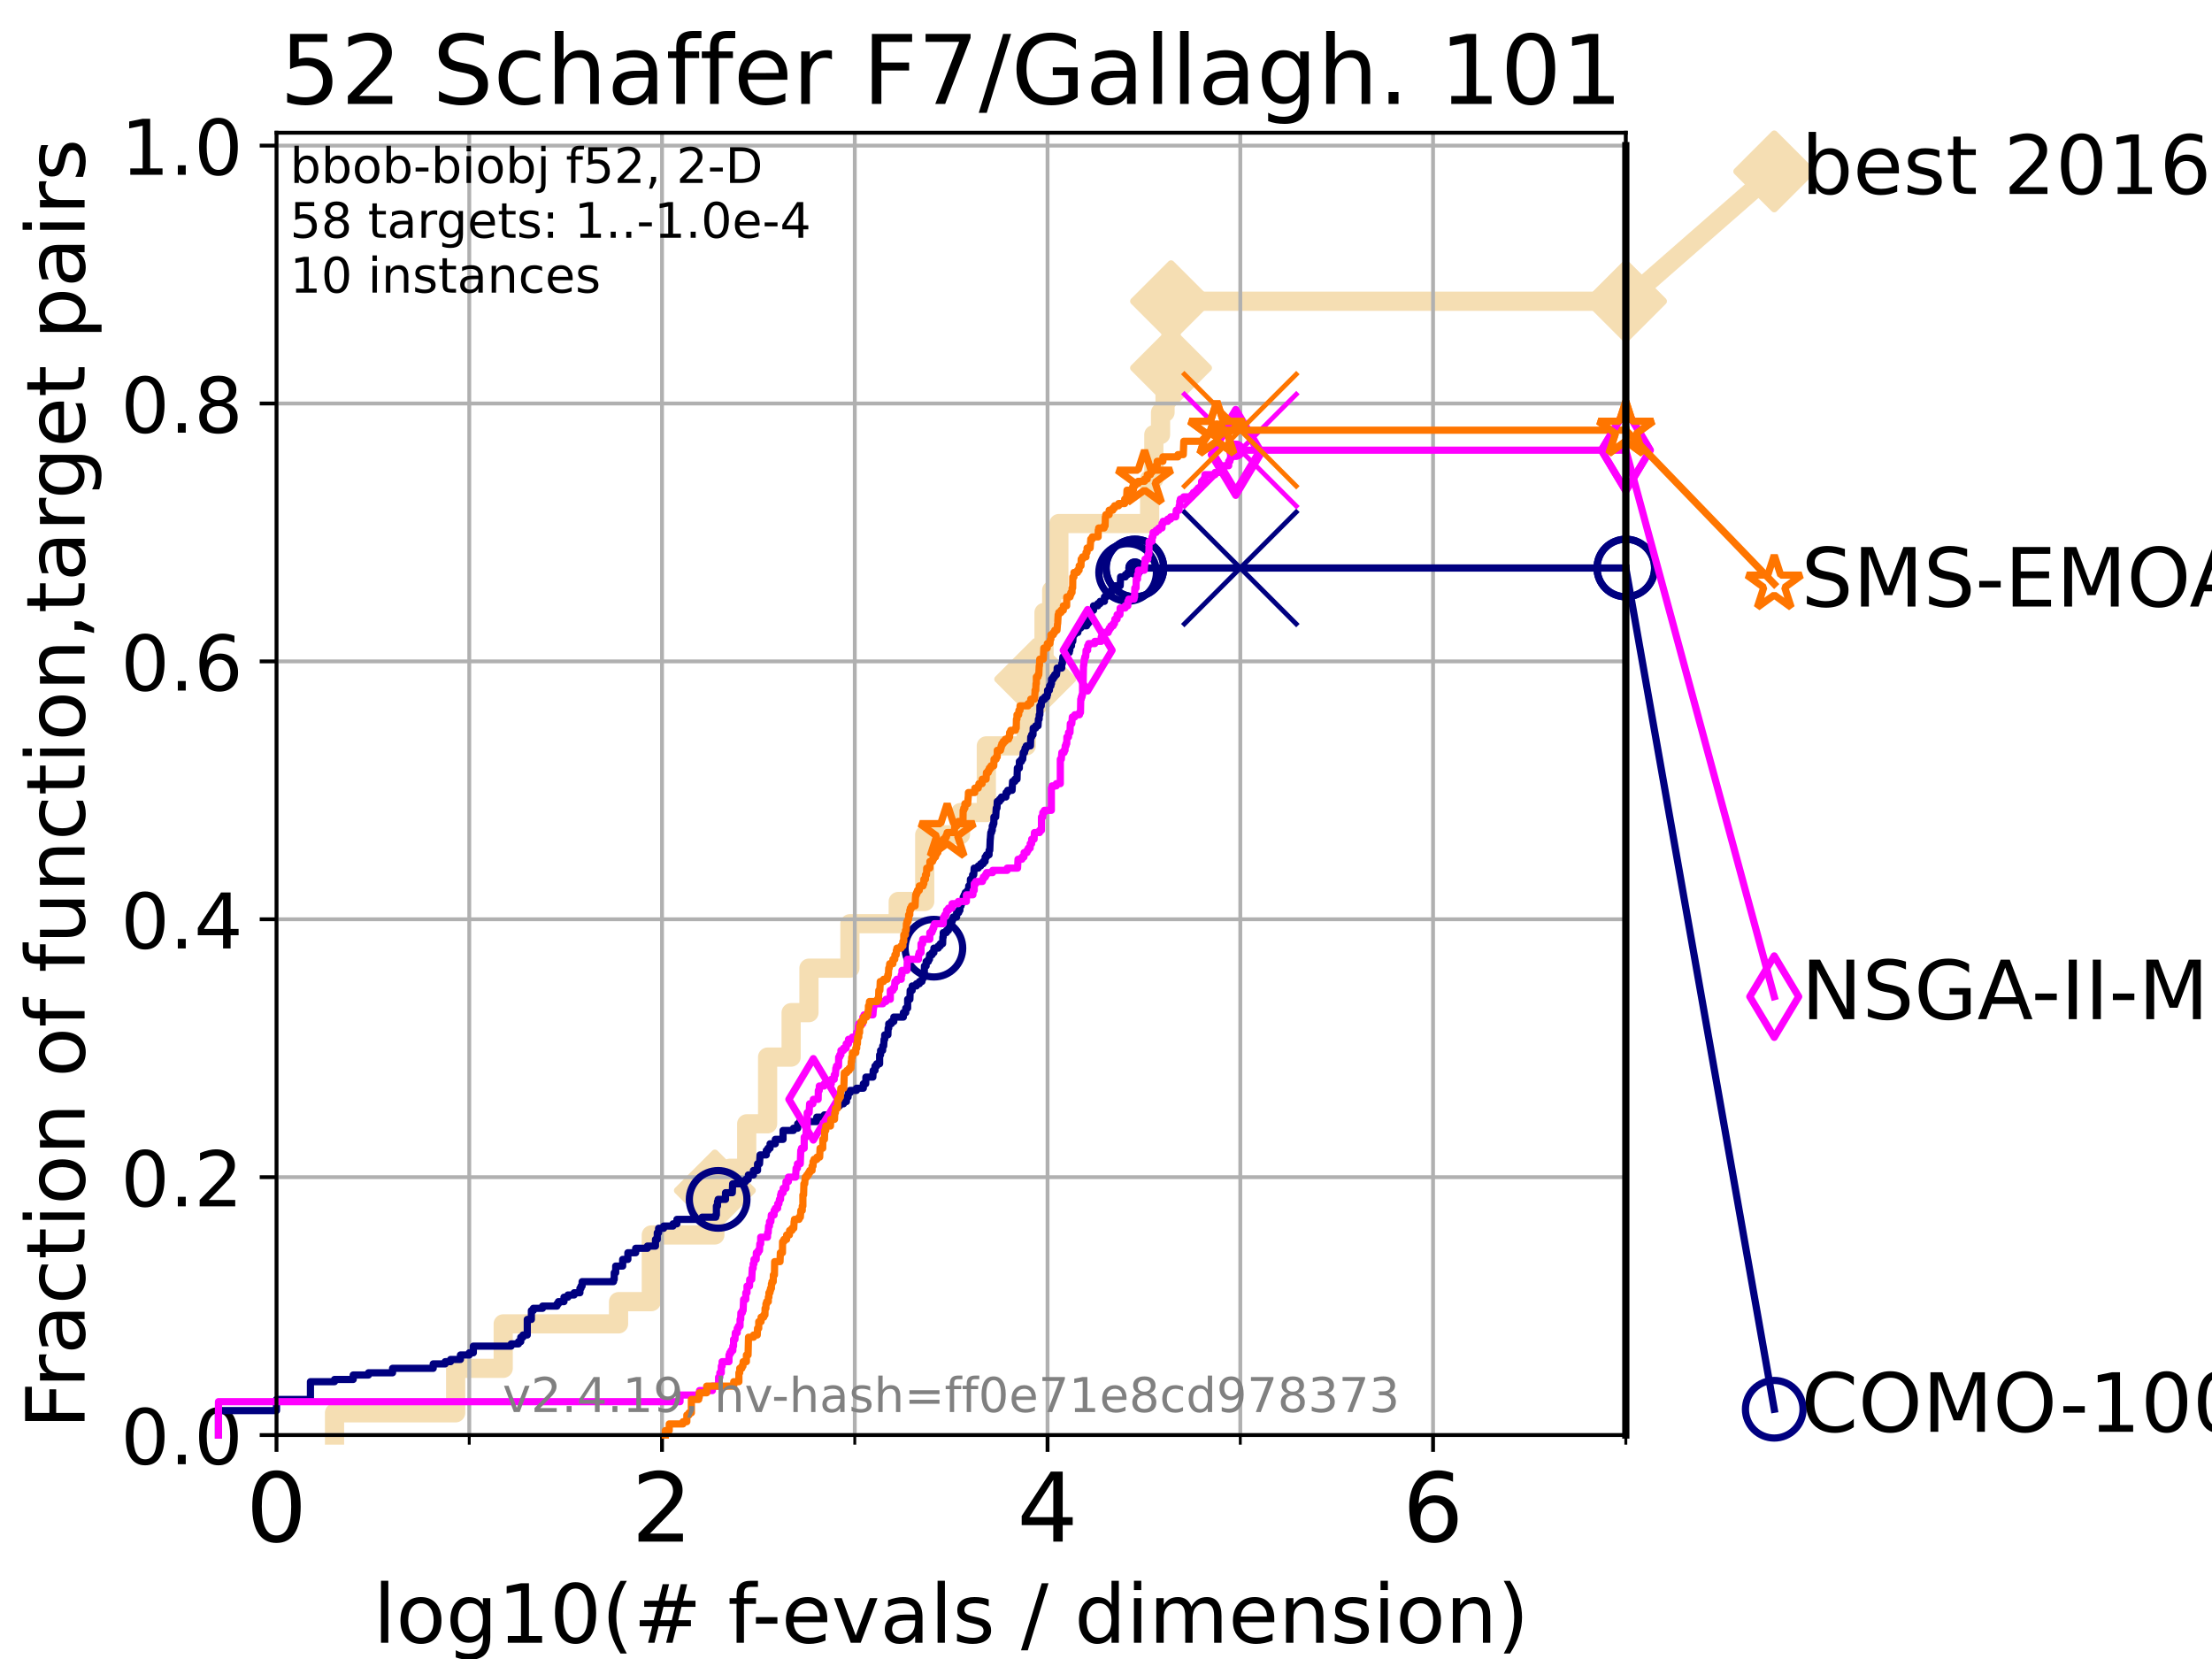 <?xml version="1.0" encoding="utf-8" standalone="no"?>
<!DOCTYPE svg PUBLIC "-//W3C//DTD SVG 1.1//EN"
  "http://www.w3.org/Graphics/SVG/1.1/DTD/svg11.dtd">
<!-- Created with matplotlib (https://matplotlib.org/) -->
<svg height="345.6pt" version="1.1" viewBox="0 0 460.8 345.6" width="460.8pt" xmlns="http://www.w3.org/2000/svg" xmlns:xlink="http://www.w3.org/1999/xlink">
 <defs>
  <style type="text/css">*{stroke-linecap:butt;stroke-linejoin:round;}</style>
 </defs>
 <g id="figure_1">
  <g id="patch_1">
   <path d="M 0 345.6 
L 460.8 345.6 
L 460.8 0 
L 0 0 
z
" style="fill:#ffffff;"/>
  </g>
  <g id="axes_1">
   <g id="patch_2">
    <path d="M 57.6 298.944 
L 338.688 298.944 
L 338.688 27.648 
L 57.6 27.648 
z
" style="fill:#ffffff;"/>
   </g>
   <g id="line2d_1">
    <path d="M 69.688 298.944 
L 69.688 294.313 
L 94.921 294.313 
L 94.921 285.05 
L 104.826 285.05 
L 104.826 275.788 
L 128.856 275.788 
L 128.856 271.157 
L 135.682 271.157 
L 135.682 257.263 
L 148.92 257.263 
L 148.92 248.001 
L 152.053 248.001 
L 152.053 243.37 
L 155.552 243.37 
L 155.552 234.107 
L 159.907 234.107 
L 159.907 220.214 
L 164.806 220.214 
L 164.806 210.951 
L 168.521 210.951 
L 168.521 201.689 
L 177.052 201.689 
L 177.052 192.426 
L 187.119 192.426 
L 187.119 187.795 
L 192.637 187.795 
L 192.637 173.901 
L 200.08 173.901 
L 200.08 169.27 
L 205.469 169.27 
L 205.469 155.377 
L 213.791 155.377 
L 213.791 146.114 
L 215.646 146.114 
L 215.646 141.483 
L 217.489 141.483 
L 217.489 127.589 
L 219.092 127.589 
L 219.092 122.958 
L 220.579 122.958 
L 220.579 109.065 
L 239.49 109.065 
L 239.49 99.802 
L 240.364 99.802 
L 240.364 90.54 
L 241.763 90.54 
L 241.763 85.909 
L 242.7 85.909 
L 242.7 76.646 
L 243.951 76.646 
L 243.951 62.753 
L 338.688 62.753 
" style="fill:none;stroke:#f5deb3;stroke-linecap:square;stroke-width:4;"/>
   </g>
   <g id="line2d_2">
    <defs>
     <path d="M 0 7.778 
L 7.778 0 
L 0 -7.778 
L -7.778 0 
z
" id="md481e8f3d5" style="stroke:#f5deb3;stroke-linejoin:miter;stroke-width:1.5;"/>
    </defs>
    <g>
     <use style="fill:#f5deb3;stroke:#f5deb3;stroke-linejoin:miter;stroke-width:1.5;" x="148.92" xlink:href="#md481e8f3d5" y="248.001"/>
     <use style="fill:#f5deb3;stroke:#f5deb3;stroke-linejoin:miter;stroke-width:1.5;" x="215.646" xlink:href="#md481e8f3d5" y="141.483"/>
     <use style="fill:#f5deb3;stroke:#f5deb3;stroke-linejoin:miter;stroke-width:1.5;" x="243.951" xlink:href="#md481e8f3d5" y="76.646"/>
     <use style="fill:#f5deb3;stroke:#f5deb3;stroke-linejoin:miter;stroke-width:1.5;" x="243.951" xlink:href="#md481e8f3d5" y="62.753"/>
     <use style="fill:#f5deb3;stroke:#f5deb3;stroke-linejoin:miter;stroke-width:1.5;" x="338.688" xlink:href="#md481e8f3d5" y="62.753"/>
    </g>
   </g>
   <g id="line2d_3">
    <path style="fill:none;stroke:#f5deb3;stroke-linecap:square;stroke-width:4;"/>
    <g/>
   </g>
   <g id="line2d_4">
    <path d="M 338.688 62.753 
L 369.608 35.706 
" style="fill:none;stroke:#f5deb3;stroke-linecap:square;stroke-width:4;"/>
    <g>
     <use style="fill:#f5deb3;stroke:#f5deb3;stroke-linejoin:miter;stroke-width:1.5;" x="338.688" xlink:href="#md481e8f3d5" y="62.753"/>
     <use style="fill:#f5deb3;stroke:#f5deb3;stroke-linejoin:miter;stroke-width:1.5;" x="369.608" xlink:href="#md481e8f3d5" y="35.706"/>
    </g>
   </g>
   <g id="matplotlib.axis_1">
    <g id="xtick_1">
     <g id="line2d_5">
      <path clip-path="url(#p0cfd32d139)" d="M 57.6 298.944 
L 57.6 27.648 
" style="fill:none;stroke:#b0b0b0;stroke-linecap:square;stroke-width:0.8;"/>
     </g>
     <g id="line2d_6">
      <defs>
       <path d="M 0 0 
L 0 3.5 
" id="m1f029eebfe" style="stroke:#000000;stroke-width:0.8;"/>
      </defs>
      <g>
       <use style="stroke:#000000;stroke-width:0.8;" x="57.6" xlink:href="#m1f029eebfe" y="298.944"/>
      </g>
     </g>
     <g id="text_1">
      <!-- 0 -->
      <g transform="translate(51.237 321.141)scale(0.2 -0.2)">
       <defs>
        <path d="M 31.781 66.406 
Q 24.172 66.406 20.328 58.906 
Q 16.5 51.422 16.5 36.375 
Q 16.5 21.391 20.328 13.891 
Q 24.172 6.391 31.781 6.391 
Q 39.453 6.391 43.281 13.891 
Q 47.125 21.391 47.125 36.375 
Q 47.125 51.422 43.281 58.906 
Q 39.453 66.406 31.781 66.406 
z
M 31.781 74.219 
Q 44.047 74.219 50.516 64.516 
Q 56.984 54.828 56.984 36.375 
Q 56.984 17.969 50.516 8.266 
Q 44.047 -1.422 31.781 -1.422 
Q 19.531 -1.422 13.062 8.266 
Q 6.594 17.969 6.594 36.375 
Q 6.594 54.828 13.062 64.516 
Q 19.531 74.219 31.781 74.219 
z
" id="DejaVuSans-48"/>
       </defs>
       <use xlink:href="#DejaVuSans-48"/>
      </g>
     </g>
    </g>
    <g id="xtick_2">
     <g id="line2d_7">
      <path clip-path="url(#p0cfd32d139)" d="M 137.911 298.944 
L 137.911 27.648 
" style="fill:none;stroke:#b0b0b0;stroke-linecap:square;stroke-width:0.8;"/>
     </g>
     <g id="line2d_8">
      <g>
       <use style="stroke:#000000;stroke-width:0.8;" x="137.911" xlink:href="#m1f029eebfe" y="298.944"/>
      </g>
     </g>
     <g id="text_2">
      <!-- 2 -->
      <g transform="translate(131.548 321.141)scale(0.2 -0.2)">
       <defs>
        <path d="M 19.188 8.297 
L 53.609 8.297 
L 53.609 0 
L 7.328 0 
L 7.328 8.297 
Q 12.938 14.109 22.625 23.891 
Q 32.328 33.688 34.812 36.531 
Q 39.547 41.844 41.422 45.531 
Q 43.312 49.219 43.312 52.781 
Q 43.312 58.594 39.234 62.25 
Q 35.156 65.922 28.609 65.922 
Q 23.969 65.922 18.812 64.312 
Q 13.672 62.703 7.812 59.422 
L 7.812 69.391 
Q 13.766 71.781 18.938 73 
Q 24.125 74.219 28.422 74.219 
Q 39.75 74.219 46.484 68.547 
Q 53.219 62.891 53.219 53.422 
Q 53.219 48.922 51.531 44.891 
Q 49.859 40.875 45.406 35.406 
Q 44.188 33.984 37.641 27.219 
Q 31.109 20.453 19.188 8.297 
z
" id="DejaVuSans-50"/>
       </defs>
       <use xlink:href="#DejaVuSans-50"/>
      </g>
     </g>
    </g>
    <g id="xtick_3">
     <g id="line2d_9">
      <path clip-path="url(#p0cfd32d139)" d="M 218.222 298.944 
L 218.222 27.648 
" style="fill:none;stroke:#b0b0b0;stroke-linecap:square;stroke-width:0.8;"/>
     </g>
     <g id="line2d_10">
      <g>
       <use style="stroke:#000000;stroke-width:0.8;" x="218.222" xlink:href="#m1f029eebfe" y="298.944"/>
      </g>
     </g>
     <g id="text_3">
      <!-- 4 -->
      <g transform="translate(211.859 321.141)scale(0.2 -0.2)">
       <defs>
        <path d="M 37.797 64.312 
L 12.891 25.391 
L 37.797 25.391 
z
M 35.203 72.906 
L 47.609 72.906 
L 47.609 25.391 
L 58.016 25.391 
L 58.016 17.188 
L 47.609 17.188 
L 47.609 0 
L 37.797 0 
L 37.797 17.188 
L 4.891 17.188 
L 4.891 26.703 
z
" id="DejaVuSans-52"/>
       </defs>
       <use xlink:href="#DejaVuSans-52"/>
      </g>
     </g>
    </g>
    <g id="xtick_4">
     <g id="line2d_11">
      <path clip-path="url(#p0cfd32d139)" d="M 298.533 298.944 
L 298.533 27.648 
" style="fill:none;stroke:#b0b0b0;stroke-linecap:square;stroke-width:0.8;"/>
     </g>
     <g id="line2d_12">
      <g>
       <use style="stroke:#000000;stroke-width:0.8;" x="298.533" xlink:href="#m1f029eebfe" y="298.944"/>
      </g>
     </g>
     <g id="text_4">
      <!-- 6 -->
      <g transform="translate(292.17 321.141)scale(0.2 -0.2)">
       <defs>
        <path d="M 33.016 40.375 
Q 26.375 40.375 22.484 35.828 
Q 18.609 31.297 18.609 23.391 
Q 18.609 15.531 22.484 10.953 
Q 26.375 6.391 33.016 6.391 
Q 39.656 6.391 43.531 10.953 
Q 47.406 15.531 47.406 23.391 
Q 47.406 31.297 43.531 35.828 
Q 39.656 40.375 33.016 40.375 
z
M 52.594 71.297 
L 52.594 62.312 
Q 48.875 64.062 45.094 64.984 
Q 41.312 65.922 37.594 65.922 
Q 27.828 65.922 22.672 59.328 
Q 17.531 52.734 16.797 39.406 
Q 19.672 43.656 24.016 45.922 
Q 28.375 48.188 33.594 48.188 
Q 44.578 48.188 50.953 41.516 
Q 57.328 34.859 57.328 23.391 
Q 57.328 12.156 50.688 5.359 
Q 44.047 -1.422 33.016 -1.422 
Q 20.359 -1.422 13.672 8.266 
Q 6.984 17.969 6.984 36.375 
Q 6.984 53.656 15.188 63.938 
Q 23.391 74.219 37.203 74.219 
Q 40.922 74.219 44.703 73.484 
Q 48.484 72.75 52.594 71.297 
z
" id="DejaVuSans-54"/>
       </defs>
       <use xlink:href="#DejaVuSans-54"/>
      </g>
     </g>
    </g>
    <g id="xtick_5">
     <g id="line2d_13">
      <path clip-path="url(#p0cfd32d139)" d="M 97.755 298.944 
L 97.755 27.648 
" style="fill:none;stroke:#b0b0b0;stroke-linecap:square;stroke-width:0.8;"/>
     </g>
     <g id="line2d_14">
      <defs>
       <path d="M 0 0 
L 0 2 
" id="mec90339a3f" style="stroke:#000000;stroke-width:0.6;"/>
      </defs>
      <g>
       <use style="stroke:#000000;stroke-width:0.6;" x="97.755" xlink:href="#mec90339a3f" y="298.944"/>
      </g>
     </g>
    </g>
    <g id="xtick_6">
     <g id="line2d_15">
      <path clip-path="url(#p0cfd32d139)" d="M 178.066 298.944 
L 178.066 27.648 
" style="fill:none;stroke:#b0b0b0;stroke-linecap:square;stroke-width:0.8;"/>
     </g>
     <g id="line2d_16">
      <g>
       <use style="stroke:#000000;stroke-width:0.6;" x="178.066" xlink:href="#mec90339a3f" y="298.944"/>
      </g>
     </g>
    </g>
    <g id="xtick_7">
     <g id="line2d_17">
      <path clip-path="url(#p0cfd32d139)" d="M 258.377 298.944 
L 258.377 27.648 
" style="fill:none;stroke:#b0b0b0;stroke-linecap:square;stroke-width:0.8;"/>
     </g>
     <g id="line2d_18">
      <g>
       <use style="stroke:#000000;stroke-width:0.6;" x="258.377" xlink:href="#mec90339a3f" y="298.944"/>
      </g>
     </g>
    </g>
    <g id="xtick_8">
     <g id="line2d_19">
      <path clip-path="url(#p0cfd32d139)" d="M 338.688 298.944 
L 338.688 27.648 
" style="fill:none;stroke:#b0b0b0;stroke-linecap:square;stroke-width:0.8;"/>
     </g>
     <g id="line2d_20">
      <g>
       <use style="stroke:#000000;stroke-width:0.6;" x="338.688" xlink:href="#mec90339a3f" y="298.944"/>
      </g>
     </g>
    </g>
    <g id="text_5">
     <!-- log10(# f-evals / dimension) -->
     <g transform="translate(77.764 342.218)scale(0.17 -0.17)">
      <defs>
       <path d="M 9.422 75.984 
L 18.406 75.984 
L 18.406 0 
L 9.422 0 
z
" id="DejaVuSans-108"/>
       <path d="M 30.609 48.391 
Q 23.391 48.391 19.188 42.75 
Q 14.984 37.109 14.984 27.297 
Q 14.984 17.484 19.156 11.844 
Q 23.344 6.203 30.609 6.203 
Q 37.797 6.203 41.984 11.859 
Q 46.188 17.531 46.188 27.297 
Q 46.188 37.016 41.984 42.703 
Q 37.797 48.391 30.609 48.391 
z
M 30.609 56 
Q 42.328 56 49.016 48.375 
Q 55.719 40.766 55.719 27.297 
Q 55.719 13.875 49.016 6.219 
Q 42.328 -1.422 30.609 -1.422 
Q 18.844 -1.422 12.172 6.219 
Q 5.516 13.875 5.516 27.297 
Q 5.516 40.766 12.172 48.375 
Q 18.844 56 30.609 56 
z
" id="DejaVuSans-111"/>
       <path d="M 45.406 27.984 
Q 45.406 37.75 41.375 43.109 
Q 37.359 48.484 30.078 48.484 
Q 22.859 48.484 18.828 43.109 
Q 14.797 37.75 14.797 27.984 
Q 14.797 18.266 18.828 12.891 
Q 22.859 7.516 30.078 7.516 
Q 37.359 7.516 41.375 12.891 
Q 45.406 18.266 45.406 27.984 
z
M 54.391 6.781 
Q 54.391 -7.172 48.188 -13.984 
Q 42 -20.797 29.203 -20.797 
Q 24.469 -20.797 20.266 -20.094 
Q 16.062 -19.391 12.109 -17.922 
L 12.109 -9.188 
Q 16.062 -11.328 19.922 -12.344 
Q 23.781 -13.375 27.781 -13.375 
Q 36.625 -13.375 41.016 -8.766 
Q 45.406 -4.156 45.406 5.172 
L 45.406 9.625 
Q 42.625 4.781 38.281 2.391 
Q 33.938 0 27.875 0 
Q 17.828 0 11.672 7.656 
Q 5.516 15.328 5.516 27.984 
Q 5.516 40.672 11.672 48.328 
Q 17.828 56 27.875 56 
Q 33.938 56 38.281 53.609 
Q 42.625 51.219 45.406 46.391 
L 45.406 54.688 
L 54.391 54.688 
z
" id="DejaVuSans-103"/>
       <path d="M 12.406 8.297 
L 28.516 8.297 
L 28.516 63.922 
L 10.984 60.406 
L 10.984 69.391 
L 28.422 72.906 
L 38.281 72.906 
L 38.281 8.297 
L 54.391 8.297 
L 54.391 0 
L 12.406 0 
z
" id="DejaVuSans-49"/>
       <path d="M 31 75.875 
Q 24.469 64.656 21.281 53.656 
Q 18.109 42.672 18.109 31.391 
Q 18.109 20.125 21.312 9.062 
Q 24.516 -2 31 -13.188 
L 23.188 -13.188 
Q 15.875 -1.703 12.234 9.375 
Q 8.594 20.453 8.594 31.391 
Q 8.594 42.281 12.203 53.312 
Q 15.828 64.359 23.188 75.875 
z
" id="DejaVuSans-40"/>
       <path d="M 51.125 44 
L 36.922 44 
L 32.812 27.688 
L 47.125 27.688 
z
M 43.797 71.781 
L 38.719 51.516 
L 52.984 51.516 
L 58.109 71.781 
L 65.922 71.781 
L 60.891 51.516 
L 76.125 51.516 
L 76.125 44 
L 58.984 44 
L 54.984 27.688 
L 70.516 27.688 
L 70.516 20.219 
L 53.078 20.219 
L 48 0 
L 40.188 0 
L 45.219 20.219 
L 30.906 20.219 
L 25.875 0 
L 18.016 0 
L 23.094 20.219 
L 7.719 20.219 
L 7.719 27.688 
L 24.906 27.688 
L 29 44 
L 13.281 44 
L 13.281 51.516 
L 30.906 51.516 
L 35.891 71.781 
z
" id="DejaVuSans-35"/>
       <path id="DejaVuSans-32"/>
       <path d="M 37.109 75.984 
L 37.109 68.5 
L 28.516 68.5 
Q 23.688 68.5 21.797 66.547 
Q 19.922 64.594 19.922 59.516 
L 19.922 54.688 
L 34.719 54.688 
L 34.719 47.703 
L 19.922 47.703 
L 19.922 0 
L 10.891 0 
L 10.891 47.703 
L 2.297 47.703 
L 2.297 54.688 
L 10.891 54.688 
L 10.891 58.5 
Q 10.891 67.625 15.141 71.797 
Q 19.391 75.984 28.609 75.984 
z
" id="DejaVuSans-102"/>
       <path d="M 4.891 31.391 
L 31.203 31.391 
L 31.203 23.391 
L 4.891 23.391 
z
" id="DejaVuSans-45"/>
       <path d="M 56.203 29.594 
L 56.203 25.203 
L 14.891 25.203 
Q 15.484 15.922 20.484 11.062 
Q 25.484 6.203 34.422 6.203 
Q 39.594 6.203 44.453 7.469 
Q 49.312 8.734 54.109 11.281 
L 54.109 2.781 
Q 49.266 0.734 44.188 -0.344 
Q 39.109 -1.422 33.891 -1.422 
Q 20.797 -1.422 13.156 6.188 
Q 5.516 13.812 5.516 26.812 
Q 5.516 40.234 12.766 48.109 
Q 20.016 56 32.328 56 
Q 43.359 56 49.781 48.891 
Q 56.203 41.797 56.203 29.594 
z
M 47.219 32.234 
Q 47.125 39.594 43.094 43.984 
Q 39.062 48.391 32.422 48.391 
Q 24.906 48.391 20.391 44.141 
Q 15.875 39.891 15.188 32.172 
z
" id="DejaVuSans-101"/>
       <path d="M 2.984 54.688 
L 12.5 54.688 
L 29.594 8.797 
L 46.688 54.688 
L 56.203 54.688 
L 35.688 0 
L 23.484 0 
z
" id="DejaVuSans-118"/>
       <path d="M 34.281 27.484 
Q 23.391 27.484 19.188 25 
Q 14.984 22.516 14.984 16.5 
Q 14.984 11.719 18.141 8.906 
Q 21.297 6.109 26.703 6.109 
Q 34.188 6.109 38.703 11.406 
Q 43.219 16.703 43.219 25.484 
L 43.219 27.484 
z
M 52.203 31.203 
L 52.203 0 
L 43.219 0 
L 43.219 8.297 
Q 40.141 3.328 35.547 0.953 
Q 30.953 -1.422 24.312 -1.422 
Q 15.922 -1.422 10.953 3.297 
Q 6 8.016 6 15.922 
Q 6 25.141 12.172 29.828 
Q 18.359 34.516 30.609 34.516 
L 43.219 34.516 
L 43.219 35.406 
Q 43.219 41.609 39.141 45 
Q 35.062 48.391 27.688 48.391 
Q 23 48.391 18.547 47.266 
Q 14.109 46.141 10.016 43.891 
L 10.016 52.203 
Q 14.938 54.109 19.578 55.047 
Q 24.219 56 28.609 56 
Q 40.484 56 46.344 49.844 
Q 52.203 43.703 52.203 31.203 
z
" id="DejaVuSans-97"/>
       <path d="M 44.281 53.078 
L 44.281 44.578 
Q 40.484 46.531 36.375 47.5 
Q 32.281 48.484 27.875 48.484 
Q 21.188 48.484 17.844 46.438 
Q 14.5 44.391 14.5 40.281 
Q 14.5 37.156 16.891 35.375 
Q 19.281 33.594 26.516 31.984 
L 29.594 31.297 
Q 39.156 29.25 43.188 25.516 
Q 47.219 21.781 47.219 15.094 
Q 47.219 7.469 41.188 3.016 
Q 35.156 -1.422 24.609 -1.422 
Q 20.219 -1.422 15.453 -0.562 
Q 10.688 0.297 5.422 2 
L 5.422 11.281 
Q 10.406 8.688 15.234 7.391 
Q 20.062 6.109 24.812 6.109 
Q 31.156 6.109 34.562 8.281 
Q 37.984 10.453 37.984 14.406 
Q 37.984 18.062 35.516 20.016 
Q 33.062 21.969 24.703 23.781 
L 21.578 24.516 
Q 13.234 26.266 9.516 29.906 
Q 5.812 33.547 5.812 39.891 
Q 5.812 47.609 11.281 51.797 
Q 16.75 56 26.812 56 
Q 31.781 56 36.172 55.266 
Q 40.578 54.547 44.281 53.078 
z
" id="DejaVuSans-115"/>
       <path d="M 25.391 72.906 
L 33.688 72.906 
L 8.297 -9.281 
L 0 -9.281 
z
" id="DejaVuSans-47"/>
       <path d="M 45.406 46.391 
L 45.406 75.984 
L 54.391 75.984 
L 54.391 0 
L 45.406 0 
L 45.406 8.203 
Q 42.578 3.328 38.25 0.953 
Q 33.938 -1.422 27.875 -1.422 
Q 17.969 -1.422 11.734 6.484 
Q 5.516 14.406 5.516 27.297 
Q 5.516 40.188 11.734 48.094 
Q 17.969 56 27.875 56 
Q 33.938 56 38.25 53.625 
Q 42.578 51.266 45.406 46.391 
z
M 14.797 27.297 
Q 14.797 17.391 18.875 11.75 
Q 22.953 6.109 30.078 6.109 
Q 37.203 6.109 41.297 11.75 
Q 45.406 17.391 45.406 27.297 
Q 45.406 37.203 41.297 42.844 
Q 37.203 48.484 30.078 48.484 
Q 22.953 48.484 18.875 42.844 
Q 14.797 37.203 14.797 27.297 
z
" id="DejaVuSans-100"/>
       <path d="M 9.422 54.688 
L 18.406 54.688 
L 18.406 0 
L 9.422 0 
z
M 9.422 75.984 
L 18.406 75.984 
L 18.406 64.594 
L 9.422 64.594 
z
" id="DejaVuSans-105"/>
       <path d="M 52 44.188 
Q 55.375 50.25 60.062 53.125 
Q 64.75 56 71.094 56 
Q 79.641 56 84.281 50.016 
Q 88.922 44.047 88.922 33.016 
L 88.922 0 
L 79.891 0 
L 79.891 32.719 
Q 79.891 40.578 77.094 44.375 
Q 74.312 48.188 68.609 48.188 
Q 61.625 48.188 57.562 43.547 
Q 53.516 38.922 53.516 30.906 
L 53.516 0 
L 44.484 0 
L 44.484 32.719 
Q 44.484 40.625 41.703 44.406 
Q 38.922 48.188 33.109 48.188 
Q 26.219 48.188 22.156 43.531 
Q 18.109 38.875 18.109 30.906 
L 18.109 0 
L 9.078 0 
L 9.078 54.688 
L 18.109 54.688 
L 18.109 46.188 
Q 21.188 51.219 25.484 53.609 
Q 29.781 56 35.688 56 
Q 41.656 56 45.828 52.969 
Q 50 49.953 52 44.188 
z
" id="DejaVuSans-109"/>
       <path d="M 54.891 33.016 
L 54.891 0 
L 45.906 0 
L 45.906 32.719 
Q 45.906 40.484 42.875 44.328 
Q 39.844 48.188 33.797 48.188 
Q 26.516 48.188 22.312 43.547 
Q 18.109 38.922 18.109 30.906 
L 18.109 0 
L 9.078 0 
L 9.078 54.688 
L 18.109 54.688 
L 18.109 46.188 
Q 21.344 51.125 25.703 53.562 
Q 30.078 56 35.797 56 
Q 45.219 56 50.047 50.172 
Q 54.891 44.344 54.891 33.016 
z
" id="DejaVuSans-110"/>
       <path d="M 8.016 75.875 
L 15.828 75.875 
Q 23.141 64.359 26.781 53.312 
Q 30.422 42.281 30.422 31.391 
Q 30.422 20.453 26.781 9.375 
Q 23.141 -1.703 15.828 -13.188 
L 8.016 -13.188 
Q 14.5 -2 17.703 9.062 
Q 20.906 20.125 20.906 31.391 
Q 20.906 42.672 17.703 53.656 
Q 14.5 64.656 8.016 75.875 
z
" id="DejaVuSans-41"/>
      </defs>
      <use xlink:href="#DejaVuSans-108"/>
      <use x="27.783" xlink:href="#DejaVuSans-111"/>
      <use x="88.965" xlink:href="#DejaVuSans-103"/>
      <use x="152.441" xlink:href="#DejaVuSans-49"/>
      <use x="216.064" xlink:href="#DejaVuSans-48"/>
      <use x="279.688" xlink:href="#DejaVuSans-40"/>
      <use x="318.701" xlink:href="#DejaVuSans-35"/>
      <use x="402.49" xlink:href="#DejaVuSans-32"/>
      <use x="434.277" xlink:href="#DejaVuSans-102"/>
      <use x="463.982" xlink:href="#DejaVuSans-45"/>
      <use x="500.066" xlink:href="#DejaVuSans-101"/>
      <use x="561.59" xlink:href="#DejaVuSans-118"/>
      <use x="620.77" xlink:href="#DejaVuSans-97"/>
      <use x="682.049" xlink:href="#DejaVuSans-108"/>
      <use x="709.832" xlink:href="#DejaVuSans-115"/>
      <use x="761.932" xlink:href="#DejaVuSans-32"/>
      <use x="793.719" xlink:href="#DejaVuSans-47"/>
      <use x="827.41" xlink:href="#DejaVuSans-32"/>
      <use x="859.197" xlink:href="#DejaVuSans-100"/>
      <use x="922.674" xlink:href="#DejaVuSans-105"/>
      <use x="950.457" xlink:href="#DejaVuSans-109"/>
      <use x="1047.869" xlink:href="#DejaVuSans-101"/>
      <use x="1109.393" xlink:href="#DejaVuSans-110"/>
      <use x="1172.771" xlink:href="#DejaVuSans-115"/>
      <use x="1224.871" xlink:href="#DejaVuSans-105"/>
      <use x="1252.654" xlink:href="#DejaVuSans-111"/>
      <use x="1313.836" xlink:href="#DejaVuSans-110"/>
      <use x="1377.215" xlink:href="#DejaVuSans-41"/>
     </g>
    </g>
   </g>
   <g id="matplotlib.axis_2">
    <g id="ytick_1">
     <g id="line2d_21">
      <path clip-path="url(#p0cfd32d139)" d="M 57.6 298.944 
L 338.688 298.944 
" style="fill:none;stroke:#b0b0b0;stroke-linecap:square;stroke-width:0.8;"/>
     </g>
     <g id="line2d_22">
      <defs>
       <path d="M 0 0 
L -3.5 0 
" id="m3a2e16a14a" style="stroke:#000000;stroke-width:0.8;"/>
      </defs>
      <g>
       <use style="stroke:#000000;stroke-width:0.8;" x="57.6" xlink:href="#m3a2e16a14a" y="298.944"/>
      </g>
     </g>
     <g id="text_6">
      <!-- 0.0 -->
      <g transform="translate(25.155 305.023)scale(0.16 -0.16)">
       <defs>
        <path d="M 10.688 12.406 
L 21 12.406 
L 21 0 
L 10.688 0 
z
" id="DejaVuSans-46"/>
       </defs>
       <use xlink:href="#DejaVuSans-48"/>
       <use x="63.623" xlink:href="#DejaVuSans-46"/>
       <use x="95.41" xlink:href="#DejaVuSans-48"/>
      </g>
     </g>
    </g>
    <g id="ytick_2">
     <g id="line2d_23">
      <path clip-path="url(#p0cfd32d139)" d="M 57.6 245.222 
L 338.688 245.222 
" style="fill:none;stroke:#b0b0b0;stroke-linecap:square;stroke-width:0.8;"/>
     </g>
     <g id="line2d_24">
      <g>
       <use style="stroke:#000000;stroke-width:0.8;" x="57.6" xlink:href="#m3a2e16a14a" y="245.222"/>
      </g>
     </g>
     <g id="text_7">
      <!-- 0.2 -->
      <g transform="translate(25.155 251.301)scale(0.16 -0.16)">
       <use xlink:href="#DejaVuSans-48"/>
       <use x="63.623" xlink:href="#DejaVuSans-46"/>
       <use x="95.41" xlink:href="#DejaVuSans-50"/>
      </g>
     </g>
    </g>
    <g id="ytick_3">
     <g id="line2d_25">
      <path clip-path="url(#p0cfd32d139)" d="M 57.6 191.5 
L 338.688 191.5 
" style="fill:none;stroke:#b0b0b0;stroke-linecap:square;stroke-width:0.8;"/>
     </g>
     <g id="line2d_26">
      <g>
       <use style="stroke:#000000;stroke-width:0.8;" x="57.6" xlink:href="#m3a2e16a14a" y="191.5"/>
      </g>
     </g>
     <g id="text_8">
      <!-- 0.4 -->
      <g transform="translate(25.155 197.579)scale(0.16 -0.16)">
       <use xlink:href="#DejaVuSans-48"/>
       <use x="63.623" xlink:href="#DejaVuSans-46"/>
       <use x="95.41" xlink:href="#DejaVuSans-52"/>
      </g>
     </g>
    </g>
    <g id="ytick_4">
     <g id="line2d_27">
      <path clip-path="url(#p0cfd32d139)" d="M 57.6 137.778 
L 338.688 137.778 
" style="fill:none;stroke:#b0b0b0;stroke-linecap:square;stroke-width:0.8;"/>
     </g>
     <g id="line2d_28">
      <g>
       <use style="stroke:#000000;stroke-width:0.8;" x="57.6" xlink:href="#m3a2e16a14a" y="137.778"/>
      </g>
     </g>
     <g id="text_9">
      <!-- 0.6 -->
      <g transform="translate(25.155 143.857)scale(0.16 -0.16)">
       <use xlink:href="#DejaVuSans-48"/>
       <use x="63.623" xlink:href="#DejaVuSans-46"/>
       <use x="95.41" xlink:href="#DejaVuSans-54"/>
      </g>
     </g>
    </g>
    <g id="ytick_5">
     <g id="line2d_29">
      <path clip-path="url(#p0cfd32d139)" d="M 57.6 84.056 
L 338.688 84.056 
" style="fill:none;stroke:#b0b0b0;stroke-linecap:square;stroke-width:0.8;"/>
     </g>
     <g id="line2d_30">
      <g>
       <use style="stroke:#000000;stroke-width:0.8;" x="57.6" xlink:href="#m3a2e16a14a" y="84.056"/>
      </g>
     </g>
     <g id="text_10">
      <!-- 0.8 -->
      <g transform="translate(25.155 90.135)scale(0.16 -0.16)">
       <defs>
        <path d="M 31.781 34.625 
Q 24.75 34.625 20.719 30.859 
Q 16.703 27.094 16.703 20.516 
Q 16.703 13.922 20.719 10.156 
Q 24.75 6.391 31.781 6.391 
Q 38.812 6.391 42.859 10.172 
Q 46.922 13.969 46.922 20.516 
Q 46.922 27.094 42.891 30.859 
Q 38.875 34.625 31.781 34.625 
z
M 21.922 38.812 
Q 15.578 40.375 12.031 44.719 
Q 8.5 49.078 8.5 55.328 
Q 8.5 64.062 14.719 69.141 
Q 20.953 74.219 31.781 74.219 
Q 42.672 74.219 48.875 69.141 
Q 55.078 64.062 55.078 55.328 
Q 55.078 49.078 51.531 44.719 
Q 48 40.375 41.703 38.812 
Q 48.828 37.156 52.797 32.312 
Q 56.781 27.484 56.781 20.516 
Q 56.781 9.906 50.312 4.234 
Q 43.844 -1.422 31.781 -1.422 
Q 19.734 -1.422 13.25 4.234 
Q 6.781 9.906 6.781 20.516 
Q 6.781 27.484 10.781 32.312 
Q 14.797 37.156 21.922 38.812 
z
M 18.312 54.391 
Q 18.312 48.734 21.844 45.562 
Q 25.391 42.391 31.781 42.391 
Q 38.141 42.391 41.719 45.562 
Q 45.312 48.734 45.312 54.391 
Q 45.312 60.062 41.719 63.234 
Q 38.141 66.406 31.781 66.406 
Q 25.391 66.406 21.844 63.234 
Q 18.312 60.062 18.312 54.391 
z
" id="DejaVuSans-56"/>
       </defs>
       <use xlink:href="#DejaVuSans-48"/>
       <use x="63.623" xlink:href="#DejaVuSans-46"/>
       <use x="95.41" xlink:href="#DejaVuSans-56"/>
      </g>
     </g>
    </g>
    <g id="ytick_6">
     <g id="line2d_31">
      <path clip-path="url(#p0cfd32d139)" d="M 57.6 30.334 
L 338.688 30.334 
" style="fill:none;stroke:#b0b0b0;stroke-linecap:square;stroke-width:0.8;"/>
     </g>
     <g id="line2d_32">
      <g>
       <use style="stroke:#000000;stroke-width:0.8;" x="57.6" xlink:href="#m3a2e16a14a" y="30.334"/>
      </g>
     </g>
     <g id="text_11">
      <!-- 1.0 -->
      <g transform="translate(25.155 36.413)scale(0.16 -0.16)">
       <use xlink:href="#DejaVuSans-49"/>
       <use x="63.623" xlink:href="#DejaVuSans-46"/>
       <use x="95.41" xlink:href="#DejaVuSans-48"/>
      </g>
     </g>
    </g>
    <g id="text_12">
     <!-- Fraction of function,target pairs -->
     <g transform="translate(17.62 297.681)rotate(-90)scale(0.17 -0.17)">
      <defs>
       <path d="M 9.812 72.906 
L 51.703 72.906 
L 51.703 64.594 
L 19.672 64.594 
L 19.672 43.109 
L 48.578 43.109 
L 48.578 34.812 
L 19.672 34.812 
L 19.672 0 
L 9.812 0 
z
" id="DejaVuSans-70"/>
       <path d="M 41.109 46.297 
Q 39.594 47.172 37.812 47.578 
Q 36.031 48 33.891 48 
Q 26.266 48 22.188 43.047 
Q 18.109 38.094 18.109 28.812 
L 18.109 0 
L 9.078 0 
L 9.078 54.688 
L 18.109 54.688 
L 18.109 46.188 
Q 20.953 51.172 25.484 53.578 
Q 30.031 56 36.531 56 
Q 37.453 56 38.578 55.875 
Q 39.703 55.766 41.062 55.516 
z
" id="DejaVuSans-114"/>
       <path d="M 48.781 52.594 
L 48.781 44.188 
Q 44.969 46.297 41.141 47.344 
Q 37.312 48.391 33.406 48.391 
Q 24.656 48.391 19.812 42.844 
Q 14.984 37.312 14.984 27.297 
Q 14.984 17.281 19.812 11.734 
Q 24.656 6.203 33.406 6.203 
Q 37.312 6.203 41.141 7.25 
Q 44.969 8.297 48.781 10.406 
L 48.781 2.094 
Q 45.016 0.344 40.984 -0.531 
Q 36.969 -1.422 32.422 -1.422 
Q 20.062 -1.422 12.781 6.344 
Q 5.516 14.109 5.516 27.297 
Q 5.516 40.672 12.859 48.328 
Q 20.219 56 33.016 56 
Q 37.156 56 41.109 55.141 
Q 45.062 54.297 48.781 52.594 
z
" id="DejaVuSans-99"/>
       <path d="M 18.312 70.219 
L 18.312 54.688 
L 36.812 54.688 
L 36.812 47.703 
L 18.312 47.703 
L 18.312 18.016 
Q 18.312 11.328 20.141 9.422 
Q 21.969 7.516 27.594 7.516 
L 36.812 7.516 
L 36.812 0 
L 27.594 0 
Q 17.188 0 13.234 3.875 
Q 9.281 7.766 9.281 18.016 
L 9.281 47.703 
L 2.688 47.703 
L 2.688 54.688 
L 9.281 54.688 
L 9.281 70.219 
z
" id="DejaVuSans-116"/>
       <path d="M 8.5 21.578 
L 8.5 54.688 
L 17.484 54.688 
L 17.484 21.922 
Q 17.484 14.156 20.5 10.266 
Q 23.531 6.391 29.594 6.391 
Q 36.859 6.391 41.078 11.031 
Q 45.312 15.672 45.312 23.688 
L 45.312 54.688 
L 54.297 54.688 
L 54.297 0 
L 45.312 0 
L 45.312 8.406 
Q 42.047 3.422 37.719 1 
Q 33.406 -1.422 27.688 -1.422 
Q 18.266 -1.422 13.375 4.438 
Q 8.5 10.297 8.5 21.578 
z
M 31.109 56 
z
" id="DejaVuSans-117"/>
       <path d="M 11.719 12.406 
L 22.016 12.406 
L 22.016 4 
L 14.016 -11.625 
L 7.719 -11.625 
L 11.719 4 
z
" id="DejaVuSans-44"/>
       <path d="M 18.109 8.203 
L 18.109 -20.797 
L 9.078 -20.797 
L 9.078 54.688 
L 18.109 54.688 
L 18.109 46.391 
Q 20.953 51.266 25.266 53.625 
Q 29.594 56 35.594 56 
Q 45.562 56 51.781 48.094 
Q 58.016 40.188 58.016 27.297 
Q 58.016 14.406 51.781 6.484 
Q 45.562 -1.422 35.594 -1.422 
Q 29.594 -1.422 25.266 0.953 
Q 20.953 3.328 18.109 8.203 
z
M 48.688 27.297 
Q 48.688 37.203 44.609 42.844 
Q 40.531 48.484 33.406 48.484 
Q 26.266 48.484 22.188 42.844 
Q 18.109 37.203 18.109 27.297 
Q 18.109 17.391 22.188 11.75 
Q 26.266 6.109 33.406 6.109 
Q 40.531 6.109 44.609 11.75 
Q 48.688 17.391 48.688 27.297 
z
" id="DejaVuSans-112"/>
      </defs>
      <use xlink:href="#DejaVuSans-70"/>
      <use x="50.27" xlink:href="#DejaVuSans-114"/>
      <use x="91.383" xlink:href="#DejaVuSans-97"/>
      <use x="152.662" xlink:href="#DejaVuSans-99"/>
      <use x="207.643" xlink:href="#DejaVuSans-116"/>
      <use x="246.852" xlink:href="#DejaVuSans-105"/>
      <use x="274.635" xlink:href="#DejaVuSans-111"/>
      <use x="335.816" xlink:href="#DejaVuSans-110"/>
      <use x="399.195" xlink:href="#DejaVuSans-32"/>
      <use x="430.982" xlink:href="#DejaVuSans-111"/>
      <use x="492.164" xlink:href="#DejaVuSans-102"/>
      <use x="527.369" xlink:href="#DejaVuSans-32"/>
      <use x="559.156" xlink:href="#DejaVuSans-102"/>
      <use x="594.361" xlink:href="#DejaVuSans-117"/>
      <use x="657.74" xlink:href="#DejaVuSans-110"/>
      <use x="721.119" xlink:href="#DejaVuSans-99"/>
      <use x="776.1" xlink:href="#DejaVuSans-116"/>
      <use x="815.309" xlink:href="#DejaVuSans-105"/>
      <use x="843.092" xlink:href="#DejaVuSans-111"/>
      <use x="904.273" xlink:href="#DejaVuSans-110"/>
      <use x="967.652" xlink:href="#DejaVuSans-44"/>
      <use x="999.439" xlink:href="#DejaVuSans-116"/>
      <use x="1038.648" xlink:href="#DejaVuSans-97"/>
      <use x="1099.928" xlink:href="#DejaVuSans-114"/>
      <use x="1139.291" xlink:href="#DejaVuSans-103"/>
      <use x="1202.768" xlink:href="#DejaVuSans-101"/>
      <use x="1264.291" xlink:href="#DejaVuSans-116"/>
      <use x="1303.5" xlink:href="#DejaVuSans-32"/>
      <use x="1335.287" xlink:href="#DejaVuSans-112"/>
      <use x="1398.764" xlink:href="#DejaVuSans-97"/>
      <use x="1460.043" xlink:href="#DejaVuSans-105"/>
      <use x="1487.826" xlink:href="#DejaVuSans-114"/>
      <use x="1528.939" xlink:href="#DejaVuSans-115"/>
     </g>
    </g>
   </g>
   <g id="line2d_33">
    <defs>
     <path d="M 0 1.5 
C 0.398 1.5 0.779 1.342 1.061 1.061 
C 1.342 0.779 1.5 0.398 1.5 0 
C 1.5 -0.398 1.342 -0.779 1.061 -1.061 
C 0.779 -1.342 0.398 -1.5 0 -1.5 
C -0.398 -1.5 -0.779 -1.342 -1.061 -1.061 
C -1.342 -0.779 -1.5 -0.398 -1.5 0 
C -1.5 0.398 -1.342 0.779 -1.061 1.061 
C -0.779 1.342 -0.398 1.5 0 1.5 
z
" id="mdec841ccd6" style="stroke:#f5deb3;"/>
    </defs>
    <g>
     <use style="fill:#f5deb3;stroke:#f5deb3;" x="243.951" xlink:href="#mdec841ccd6" y="62.753"/>
     <use style="fill:#f5deb3;stroke:#f5deb3;" x="243.951" xlink:href="#mdec841ccd6" y="62.753"/>
    </g>
   </g>
   <g id="line2d_34">
    <defs>
     <path d="M 0 1.5 
C 0.398 1.5 0.779 1.342 1.061 1.061 
C 1.342 0.779 1.5 0.398 1.5 0 
C 1.5 -0.398 1.342 -0.779 1.061 -1.061 
C 0.779 -1.342 0.398 -1.5 0 -1.5 
C -0.398 -1.5 -0.779 -1.342 -1.061 -1.061 
C -1.342 -0.779 -1.5 -0.398 -1.5 0 
C -1.5 0.398 -1.342 0.779 -1.061 1.061 
C -0.779 1.342 -0.398 1.5 0 1.5 
z
" id="m37dd0b4e63" style="stroke:#000080;"/>
    </defs>
    <g>
     <use style="fill:#000080;stroke:#000080;" x="236.424" xlink:href="#m37dd0b4e63" y="118.327"/>
     <use style="fill:#000080;stroke:#000080;" x="236.424" xlink:href="#m37dd0b4e63" y="118.327"/>
    </g>
   </g>
   <g id="line2d_35">
    <path d="M 45.512 298.944 
L 45.512 293.85 
L 57.6 293.85 
L 57.6 291.534 
L 64.671 291.534 
L 64.671 287.829 
L 69.688 287.829 
L 69.688 287.366 
L 73.579 287.366 
L 73.579 286.44 
L 76.759 286.44 
L 76.759 285.977 
L 81.776 285.977 
L 81.776 285.05 
L 90.243 285.05 
L 90.243 284.124 
L 92.738 284.124 
L 92.738 283.661 
L 93.864 283.661 
L 93.864 283.198 
L 95.918 283.198 
L 95.918 282.272 
L 97.755 282.272 
L 97.755 281.809 
L 98.606 281.809 
L 98.606 280.419 
L 106.489 280.419 
L 106.489 279.956 
L 108.006 279.956 
L 108.006 279.493 
L 108.484 279.493 
L 108.484 278.567 
L 108.949 278.567 
L 108.949 278.104 
L 109.843 278.104 
L 109.843 274.862 
L 110.694 274.862 
L 110.694 273.009 
L 111.105 273.009 
L 111.105 272.546 
L 113.023 272.546 
L 113.023 272.083 
L 116.02 272.083 
L 116.02 271.62 
L 116.323 271.62 
L 116.323 271.157 
L 117.486 271.157 
L 117.486 270.231 
L 118.31 270.231 
L 118.31 269.767 
L 119.603 269.767 
L 119.603 269.304 
L 120.806 269.304 
L 120.806 268.378 
L 121.037 268.378 
L 121.037 267.915 
L 121.265 267.915 
L 121.265 266.989 
L 127.799 266.989 
L 127.799 266.526 
L 127.954 266.526 
L 127.954 265.136 
L 128.26 265.136 
L 128.26 263.747 
L 129.714 263.747 
L 129.714 262.357 
L 130.796 262.357 
L 130.796 260.968 
L 132.423 260.968 
L 132.423 260.042 
L 134.87 260.042 
L 134.87 259.579 
L 136.551 259.579 
L 136.551 258.189 
L 136.924 258.189 
L 136.924 256.8 
L 137.199 256.8 
L 137.199 255.874 
L 138.256 255.874 
L 138.256 255.411 
L 140.196 255.411 
L 140.196 254.948 
L 141.018 254.948 
L 141.018 254.021 
L 146.27 254.021 
L 146.27 253.558 
L 149.104 253.558 
L 149.104 253.095 
L 149.241 253.095 
L 149.241 251.243 
L 149.468 251.243 
L 149.468 250.316 
L 149.602 250.316 
L 149.602 249.853 
L 151.138 249.853 
L 151.138 248.464 
L 152.55 248.464 
L 152.625 246.611 
L 154.874 246.611 
L 154.874 246.148 
L 155.329 246.148 
L 155.329 245.685 
L 155.867 245.685 
L 155.898 244.759 
L 156.953 244.759 
L 156.953 243.833 
L 157.81 243.833 
L 157.81 242.443 
L 158.223 242.443 
L 158.331 240.591 
L 159.633 240.591 
L 159.633 239.665 
L 159.981 239.665 
L 159.981 239.201 
L 160.418 239.201 
L 160.418 238.275 
L 161.511 238.275 
L 161.511 237.349 
L 163.124 237.349 
L 163.124 235.496 
L 165.285 235.496 
L 165.285 235.033 
L 166.169 235.033 
L 166.169 234.107 
L 166.595 234.107 
L 166.595 233.644 
L 170.078 233.644 
L 170.147 232.718 
L 171.721 232.718 
L 171.721 232.255 
L 173.7 232.255 
L 173.7 231.328 
L 173.933 231.328 
L 173.955 230.402 
L 174.88 230.402 
L 174.88 229.939 
L 175.728 229.939 
L 175.728 229.476 
L 176.335 229.476 
L 176.335 228.55 
L 176.669 228.55 
L 176.697 227.623 
L 177.107 227.623 
L 177.107 227.16 
L 178.429 227.16 
L 178.429 226.697 
L 179.847 226.697 
L 179.847 225.771 
L 180.344 225.771 
L 180.382 224.382 
L 181.832 224.382 
L 181.902 222.992 
L 182.283 222.992 
L 182.283 222.066 
L 182.642 222.066 
L 182.642 221.603 
L 183.242 221.603 
L 183.242 219.75 
L 183.441 219.75 
L 183.441 218.824 
L 183.865 218.824 
L 183.884 217.898 
L 184.083 217.898 
L 184.169 216.509 
L 184.298 216.509 
L 184.298 215.582 
L 184.968 215.582 
L 185.009 214.193 
L 185.137 214.193 
L 185.137 213.267 
L 185.681 213.267 
L 185.681 212.804 
L 186.197 212.804 
L 186.197 211.877 
L 188.186 211.877 
L 188.186 210.951 
L 188.681 210.951 
L 188.681 210.025 
L 189.075 210.025 
L 189.084 208.172 
L 189.547 208.172 
L 189.605 206.32 
L 190.023 206.32 
L 190.023 205.394 
L 190.905 205.394 
L 190.905 204.931 
L 191.533 204.931 
L 191.533 204.467 
L 192.06 204.467 
L 192.06 204.004 
L 192.212 204.004 
L 192.212 203.541 
L 192.535 203.541 
L 192.576 201.226 
L 192.933 201.226 
L 192.933 200.299 
L 193.399 200.299 
L 193.399 199.836 
L 193.633 199.836 
L 193.633 198.91 
L 194.164 198.91 
L 194.164 198.447 
L 194.548 198.447 
L 194.548 197.521 
L 195.456 197.521 
L 195.456 197.057 
L 195.881 197.057 
L 195.881 196.594 
L 196.364 196.594 
L 196.41 195.205 
L 196.489 195.205 
L 196.489 194.279 
L 197.161 194.279 
L 197.161 193.816 
L 197.573 193.816 
L 197.573 193.353 
L 197.752 193.353 
L 197.752 192.889 
L 198.228 192.889 
L 198.228 191.963 
L 198.354 191.963 
L 198.354 191.5 
L 198.565 191.5 
L 198.565 191.037 
L 199.282 191.037 
L 199.282 190.111 
L 199.726 190.111 
L 199.726 189.648 
L 199.963 189.648 
L 199.963 188.721 
L 200.198 188.721 
L 200.198 188.258 
L 200.378 188.258 
L 200.378 187.795 
L 200.655 187.795 
L 200.655 186.869 
L 200.871 186.869 
L 200.871 186.406 
L 201.084 186.406 
L 201.084 185.943 
L 201.537 185.943 
L 201.537 185.479 
L 201.805 185.479 
L 201.805 184.553 
L 202.129 184.553 
L 202.159 183.164 
L 202.56 183.164 
L 202.613 182.238 
L 202.846 182.238 
L 202.937 180.848 
L 203.795 180.848 
L 203.795 180.385 
L 204.304 180.385 
L 204.304 179.922 
L 204.827 179.922 
L 204.827 179.459 
L 205.217 179.459 
L 205.217 178.533 
L 205.511 178.533 
L 205.511 178.07 
L 206.041 178.07 
L 206.041 177.143 
L 206.186 177.143 
L 206.28 174.828 
L 206.299 174.828 
L 206.4 173.438 
L 206.558 173.438 
L 206.558 172.975 
L 206.708 172.975 
L 206.708 172.049 
L 206.888 172.049 
L 206.888 171.586 
L 207.036 171.586 
L 207.049 170.196 
L 207.424 170.196 
L 207.534 168.344 
L 207.693 168.344 
L 207.748 166.955 
L 208.234 166.955 
L 208.234 166.492 
L 208.621 166.492 
L 208.621 166.028 
L 209.549 166.028 
L 209.587 165.102 
L 209.922 165.102 
L 209.922 164.639 
L 210.837 164.639 
L 210.936 162.787 
L 211.424 162.787 
L 211.424 162.323 
L 211.865 162.323 
L 211.933 160.008 
L 212.348 160.008 
L 212.355 158.618 
L 212.788 158.618 
L 212.788 158.155 
L 213.046 158.155 
L 213.155 156.766 
L 213.431 156.766 
L 213.431 156.303 
L 213.544 156.303 
L 213.544 155.84 
L 213.786 155.84 
L 213.786 155.377 
L 214.657 155.377 
L 214.721 153.524 
L 214.914 153.524 
L 214.914 153.061 
L 215.195 153.061 
L 215.228 151.672 
L 215.746 151.672 
L 215.746 151.209 
L 216.24 151.209 
L 216.319 149.819 
L 216.47 149.819 
L 216.493 148.893 
L 216.616 148.893 
L 216.632 147.04 
L 216.912 147.04 
L 216.937 146.114 
L 217.127 146.114 
L 217.127 145.651 
L 217.644 145.651 
L 217.644 145.188 
L 218.103 145.188 
L 218.103 144.725 
L 218.228 144.725 
L 218.228 143.799 
L 218.608 143.799 
L 218.652 142.872 
L 218.923 142.872 
L 218.923 142.409 
L 219.05 142.409 
L 219.05 141.483 
L 219.385 141.483 
L 219.385 141.02 
L 219.697 141.02 
L 219.697 140.557 
L 220.09 140.557 
L 220.2 139.631 
L 220.227 139.631 
L 220.227 139.167 
L 221.175 139.167 
L 221.175 138.241 
L 221.303 138.241 
L 221.407 136.852 
L 221.884 136.852 
L 221.884 136.389 
L 222.293 136.389 
L 222.293 135.926 
L 222.756 135.926 
L 222.756 135.462 
L 222.871 135.462 
L 222.871 134.536 
L 223.216 134.536 
L 223.224 133.61 
L 223.475 133.61 
L 223.581 132.221 
L 223.862 132.221 
L 223.862 131.757 
L 224.54 131.757 
L 224.54 131.294 
L 224.662 131.294 
L 224.662 130.831 
L 225.137 130.831 
L 225.137 130.368 
L 226.366 130.368 
L 226.366 129.905 
L 226.703 129.905 
L 226.703 129.442 
L 227.116 129.442 
L 227.116 128.516 
L 227.28 128.516 
L 227.28 127.126 
L 227.805 127.126 
L 227.805 126.2 
L 228.698 126.2 
L 228.698 125.737 
L 229.179 125.737 
L 229.179 125.274 
L 230.071 125.274 
L 230.071 124.348 
L 230.459 124.348 
L 230.459 123.884 
L 231.475 123.884 
L 231.475 122.958 
L 231.695 122.958 
L 231.695 122.032 
L 233.359 122.032 
L 233.44 120.179 
L 234.433 120.179 
L 234.433 119.716 
L 234.908 119.716 
L 234.908 119.253 
L 235.821 119.253 
L 235.821 118.79 
L 236.424 118.79 
L 236.424 118.327 
L 338.688 118.327 
L 338.688 118.327 
" style="fill:none;stroke:#000080;stroke-linecap:square;stroke-width:1.5;"/>
   </g>
   <g id="line2d_36">
    <defs>
     <path d="M 0 6 
C 1.591 6 3.117 5.368 4.243 4.243 
C 5.368 3.117 6 1.591 6 0 
C 6 -1.591 5.368 -3.117 4.243 -4.243 
C 3.117 -5.368 1.591 -6 0 -6 
C -1.591 -6 -3.117 -5.368 -4.243 -4.243 
C -5.368 -3.117 -6 -1.591 -6 0 
C -6 1.591 -5.368 3.117 -4.243 4.243 
C -3.117 5.368 -1.591 6 0 6 
z
" id="m3df11bd6b4" style="stroke:#000080;stroke-width:1.5;"/>
    </defs>
    <g>
     <use style="fill-opacity:0;stroke:#000080;stroke-width:1.5;" x="149.602" xlink:href="#m3df11bd6b4" y="249.853"/>
     <use style="fill-opacity:0;stroke:#000080;stroke-width:1.5;" x="194.548" xlink:href="#m3df11bd6b4" y="197.521"/>
     <use style="fill-opacity:0;stroke:#000080;stroke-width:1.5;" x="234.908" xlink:href="#m3df11bd6b4" y="119.253"/>
     <use style="fill-opacity:0;stroke:#000080;stroke-width:1.5;" x="236.424" xlink:href="#m3df11bd6b4" y="118.327"/>
     <use style="fill-opacity:0;stroke:#000080;stroke-width:1.5;" x="236.424" xlink:href="#m3df11bd6b4" y="118.327"/>
     <use style="fill-opacity:0;stroke:#000080;stroke-width:1.5;" x="338.688" xlink:href="#m3df11bd6b4" y="118.327"/>
    </g>
   </g>
   <g id="line2d_37">
    <path style="fill:none;stroke:#000080;stroke-linecap:square;stroke-width:1.5;"/>
    <g/>
   </g>
   <g id="line2d_38">
    <path clip-path="url(#p0cfd32d139)" d="M 258.378 118.327 
" style="fill:none;stroke:#000080;stroke-linecap:square;stroke-width:1.5;"/>
    <defs>
     <path d="M -12 12 
L 12 -12 
M -12 -12 
L 12 12 
" id="mdb7c5372b9" style="stroke:#000080;"/>
    </defs>
    <g clip-path="url(#p0cfd32d139)">
     <use style="fill:#000080;stroke:#000080;" x="258.378" xlink:href="#mdb7c5372b9" y="118.327"/>
    </g>
   </g>
   <g id="line2d_39">
    <defs>
     <path d="M 0 1.5 
C 0.398 1.5 0.779 1.342 1.061 1.061 
C 1.342 0.779 1.5 0.398 1.5 0 
C 1.5 -0.398 1.342 -0.779 1.061 -1.061 
C 0.779 -1.342 0.398 -1.5 0 -1.5 
C -0.398 -1.5 -0.779 -1.342 -1.061 -1.061 
C -1.342 -0.779 -1.5 -0.398 -1.5 0 
C -1.5 0.398 -1.342 0.779 -1.061 1.061 
C -0.779 1.342 -0.398 1.5 0 1.5 
z
" id="mbcec054e8b" style="stroke:#ff00ff;"/>
    </defs>
    <g>
     <use style="fill:#ff00ff;stroke:#ff00ff;" x="257.426" xlink:href="#mbcec054e8b" y="93.782"/>
     <use style="fill:#ff00ff;stroke:#ff00ff;" x="257.426" xlink:href="#mbcec054e8b" y="93.782"/>
    </g>
   </g>
   <g id="line2d_40">
    <path d="M 45.512 298.944 
L 45.512 291.997 
L 141.662 291.997 
L 141.662 290.608 
L 145.722 290.608 
L 145.722 289.682 
L 148.402 289.682 
L 148.402 288.755 
L 149.691 288.755 
L 149.691 286.903 
L 149.955 286.903 
L 149.955 285.977 
L 150.258 285.977 
L 150.258 284.587 
L 150.429 284.587 
L 150.429 283.661 
L 151.858 283.661 
L 151.858 282.272 
L 152.014 282.272 
L 152.014 281.809 
L 152.284 281.809 
L 152.284 281.345 
L 152.662 281.345 
L 152.662 280.419 
L 152.811 280.419 
L 152.811 279.03 
L 153.106 279.03 
L 153.178 277.64 
L 153.574 277.64 
L 153.574 276.714 
L 153.82 276.714 
L 153.82 276.251 
L 154.167 276.251 
L 154.167 274.862 
L 154.304 274.862 
L 154.338 273.472 
L 154.641 273.472 
L 154.641 273.009 
L 154.807 273.009 
L 154.906 270.694 
L 155.361 270.694 
L 155.361 269.304 
L 155.616 269.304 
L 155.616 267.915 
L 156.145 267.915 
L 156.175 266.526 
L 156.599 266.526 
L 156.688 264.673 
L 156.718 264.673 
L 156.718 264.21 
L 156.895 264.21 
L 156.895 263.284 
L 157.07 263.284 
L 157.07 262.357 
L 157.529 262.357 
L 157.557 260.968 
L 157.948 260.968 
L 157.948 260.505 
L 158.223 260.505 
L 158.277 259.116 
L 158.466 259.116 
L 158.466 257.726 
L 159.882 257.726 
L 159.907 256.8 
L 160.03 256.8 
L 160.103 255.411 
L 160.298 255.411 
L 160.298 254.484 
L 160.585 254.484 
L 160.68 253.095 
L 161.261 253.095 
L 161.261 252.169 
L 161.511 252.169 
L 161.511 251.706 
L 161.999 251.706 
L 161.999 250.779 
L 162.26 250.779 
L 162.368 249.853 
L 162.602 249.853 
L 162.602 248.927 
L 162.729 248.927 
L 162.729 248.464 
L 163.144 248.464 
L 163.144 247.538 
L 163.729 247.538 
L 163.729 246.148 
L 164.238 246.148 
L 164.238 245.222 
L 165.732 245.222 
L 165.838 243.37 
L 166.117 243.37 
L 166.117 242.443 
L 166.713 242.443 
L 166.813 239.665 
L 166.962 239.665 
L 166.962 239.201 
L 167.529 239.201 
L 167.529 236.886 
L 167.892 236.886 
L 167.955 235.033 
L 168.156 235.033 
L 168.156 231.792 
L 168.552 231.792 
L 168.657 229.939 
L 169.331 229.939 
L 169.432 229.013 
L 170.433 229.013 
L 170.473 227.16 
L 170.674 227.16 
L 170.674 226.234 
L 171.683 226.234 
L 171.683 225.771 
L 173.177 225.771 
L 173.177 224.845 
L 173.789 224.845 
L 173.789 223.918 
L 174.033 223.918 
L 174.12 222.529 
L 174.251 222.529 
L 174.251 222.066 
L 174.68 222.066 
L 174.711 220.214 
L 174.932 220.214 
L 174.932 219.75 
L 175.181 219.75 
L 175.181 218.824 
L 175.718 218.824 
L 175.718 218.361 
L 176.268 218.361 
L 176.277 217.435 
L 176.754 217.435 
L 176.754 216.509 
L 177.571 216.509 
L 177.571 216.045 
L 178.429 216.045 
L 178.429 215.119 
L 178.767 215.119 
L 178.817 213.73 
L 178.901 213.73 
L 178.901 213.267 
L 179.705 213.267 
L 179.752 211.877 
L 180.004 211.877 
L 180.004 211.414 
L 181.846 211.414 
L 181.951 210.025 
L 181.993 210.025 
L 182.076 209.099 
L 183.922 209.099 
L 183.922 208.635 
L 184.564 208.635 
L 184.564 208.172 
L 185.466 208.172 
L 185.466 206.32 
L 186.027 206.32 
L 186.027 205.857 
L 186.328 205.857 
L 186.426 204.467 
L 186.815 204.467 
L 186.815 204.004 
L 187.746 204.004 
L 187.746 203.078 
L 187.9 203.078 
L 187.9 202.152 
L 188.936 202.152 
L 189.019 199.836 
L 191.342 199.836 
L 191.342 198.91 
L 191.468 198.91 
L 191.468 198.447 
L 191.868 198.447 
L 191.868 196.594 
L 192.201 196.594 
L 192.201 195.668 
L 193.697 195.668 
L 193.697 194.279 
L 194.129 194.279 
L 194.129 193.816 
L 194.333 193.816 
L 194.333 193.353 
L 194.517 193.353 
L 194.517 192.889 
L 194.659 192.889 
L 194.659 192.426 
L 196.498 192.426 
L 196.571 191.037 
L 196.834 191.037 
L 196.834 190.574 
L 197.1 190.574 
L 197.193 189.648 
L 197.588 189.648 
L 197.588 189.184 
L 198.329 189.184 
L 198.329 188.258 
L 199.625 188.258 
L 199.625 187.795 
L 201.318 187.795 
L 201.318 186.406 
L 202.675 186.406 
L 202.728 185.479 
L 202.949 185.479 
L 202.949 184.09 
L 203.287 184.09 
L 203.287 183.627 
L 204.657 183.627 
L 204.657 183.164 
L 204.846 183.164 
L 204.846 182.701 
L 205.261 182.701 
L 205.261 182.238 
L 205.525 182.238 
L 205.525 181.775 
L 206.789 181.775 
L 206.789 181.311 
L 209.817 181.311 
L 209.817 180.848 
L 211.978 180.848 
L 212.072 178.996 
L 212.89 178.996 
L 212.89 178.533 
L 213.307 178.533 
L 213.336 177.606 
L 213.948 177.606 
L 213.948 177.143 
L 214.204 177.143 
L 214.204 176.68 
L 214.606 176.68 
L 214.606 175.754 
L 214.911 175.754 
L 214.911 174.828 
L 215.422 174.828 
L 215.49 173.438 
L 216.562 173.438 
L 216.562 172.975 
L 216.956 172.975 
L 216.956 170.196 
L 217.228 170.196 
L 217.228 169.27 
L 217.559 169.27 
L 217.559 168.807 
L 219.018 168.807 
L 219.018 164.176 
L 219.172 164.176 
L 219.172 163.713 
L 220.046 163.713 
L 220.046 163.25 
L 220.882 163.25 
L 220.882 158.155 
L 221.093 158.155 
L 221.2 156.766 
L 221.669 156.766 
L 221.669 156.303 
L 221.867 156.303 
L 221.902 155.377 
L 222.074 155.377 
L 222.074 154.914 
L 222.225 154.914 
L 222.253 153.524 
L 222.591 153.524 
L 222.591 152.598 
L 222.901 152.598 
L 222.962 150.745 
L 223.281 150.745 
L 223.383 149.356 
L 223.901 149.356 
L 223.901 148.893 
L 224.875 148.893 
L 224.875 148.43 
L 225.085 148.43 
L 225.137 145.651 
L 225.249 145.651 
L 225.249 145.188 
L 225.403 145.188 
L 225.403 144.725 
L 225.518 144.725 
L 225.518 142.409 
L 225.635 142.409 
L 225.704 138.704 
L 225.746 138.704 
L 225.83 137.778 
L 225.869 137.778 
L 225.869 137.315 
L 225.982 137.315 
L 225.982 136.852 
L 226.175 136.852 
L 226.252 135.462 
L 226.578 135.462 
L 226.578 134.536 
L 226.787 134.536 
L 226.787 134.073 
L 228.063 134.073 
L 228.063 133.61 
L 229.405 133.61 
L 229.405 132.684 
L 229.528 132.684 
L 229.596 131.757 
L 230.87 131.757 
L 230.87 131.294 
L 231.102 131.294 
L 231.102 130.831 
L 231.414 130.831 
L 231.414 130.368 
L 231.896 130.368 
L 231.896 129.905 
L 232.171 129.905 
L 232.245 128.979 
L 232.713 128.979 
L 232.713 128.053 
L 233.308 128.053 
L 233.347 126.663 
L 234.39 126.663 
L 234.39 126.2 
L 234.941 126.2 
L 234.941 125.274 
L 235.141 125.274 
L 235.141 124.811 
L 236.236 124.811 
L 236.236 124.348 
L 236.35 124.348 
L 236.4 122.495 
L 236.665 122.495 
L 236.697 120.643 
L 236.966 120.643 
L 236.966 119.716 
L 237.138 119.716 
L 237.153 118.79 
L 238.369 118.79 
L 238.452 117.401 
L 238.53 117.401 
L 238.53 116.475 
L 239.12 116.475 
L 239.12 115.548 
L 239.328 115.548 
L 239.38 112.77 
L 239.994 112.77 
L 239.994 111.843 
L 240.165 111.843 
L 240.213 110.917 
L 240.849 110.917 
L 240.849 110.454 
L 241.409 110.454 
L 241.409 109.991 
L 242.066 109.991 
L 242.066 109.065 
L 242.295 109.065 
L 242.295 108.601 
L 243.251 108.601 
L 243.251 108.138 
L 243.859 108.138 
L 243.859 107.675 
L 244.93 107.675 
L 245.035 106.286 
L 245.642 106.286 
L 245.642 105.36 
L 245.759 105.36 
L 245.759 104.433 
L 245.883 104.433 
L 245.883 103.97 
L 246.583 103.97 
L 246.583 103.507 
L 248.265 103.507 
L 248.265 103.044 
L 248.618 103.044 
L 248.618 102.581 
L 249.179 102.581 
L 249.179 102.118 
L 249.586 102.118 
L 249.586 101.655 
L 250.14 101.655 
L 250.14 101.192 
L 250.32 101.192 
L 250.32 100.265 
L 250.729 100.265 
L 250.729 99.802 
L 251.009 99.802 
L 251.009 98.876 
L 253.126 98.876 
L 253.126 98.413 
L 254.113 98.413 
L 254.113 97.487 
L 254.928 97.487 
L 254.928 97.023 
L 255.957 97.023 
L 255.957 96.097 
L 256.218 96.097 
L 256.218 95.634 
L 256.358 95.634 
L 256.358 94.708 
L 257.426 94.708 
L 257.426 93.782 
L 338.688 93.782 
L 338.688 93.782 
" style="fill:none;stroke:#ff00ff;stroke-linecap:square;stroke-width:1.5;"/>
   </g>
   <g id="line2d_41">
    <defs>
     <path d="M 0 8.485 
L 5.091 0 
L 0 -8.485 
L -5.091 0 
z
" id="m827e4f20e8" style="stroke:#ff00ff;stroke-linejoin:miter;stroke-width:1.5;"/>
    </defs>
    <g>
     <use style="fill-opacity:0;stroke:#ff00ff;stroke-linejoin:miter;stroke-width:1.5;" x="169.432" xlink:href="#m827e4f20e8" y="229.013"/>
     <use style="fill-opacity:0;stroke:#ff00ff;stroke-linejoin:miter;stroke-width:1.5;" x="226.578" xlink:href="#m827e4f20e8" y="135.462"/>
     <use style="fill-opacity:0;stroke:#ff00ff;stroke-linejoin:miter;stroke-width:1.5;" x="257.426" xlink:href="#m827e4f20e8" y="94.708"/>
     <use style="fill-opacity:0;stroke:#ff00ff;stroke-linejoin:miter;stroke-width:1.5;" x="257.426" xlink:href="#m827e4f20e8" y="93.782"/>
     <use style="fill-opacity:0;stroke:#ff00ff;stroke-linejoin:miter;stroke-width:1.5;" x="338.688" xlink:href="#m827e4f20e8" y="93.782"/>
    </g>
   </g>
   <g id="line2d_42">
    <path style="fill:none;stroke:#ff00ff;stroke-linecap:square;stroke-width:1.5;"/>
    <g/>
   </g>
   <g id="line2d_43">
    <path clip-path="url(#p0cfd32d139)" d="M 258.387 93.782 
" style="fill:none;stroke:#ff00ff;stroke-linecap:square;stroke-width:1.5;"/>
    <defs>
     <path d="M -12 12 
L 12 -12 
M -12 -12 
L 12 12 
" id="m8e034c4cdb" style="stroke:#ff00ff;"/>
    </defs>
    <g clip-path="url(#p0cfd32d139)">
     <use style="fill:#ff00ff;stroke:#ff00ff;" x="258.387" xlink:href="#m8e034c4cdb" y="93.782"/>
    </g>
   </g>
   <g id="line2d_44">
    <defs>
     <path d="M 0 1.5 
C 0.398 1.5 0.779 1.342 1.061 1.061 
C 1.342 0.779 1.5 0.398 1.5 0 
C 1.5 -0.398 1.342 -0.779 1.061 -1.061 
C 0.779 -1.342 0.398 -1.5 0 -1.5 
C -0.398 -1.5 -0.779 -1.342 -1.061 -1.061 
C -1.342 -0.779 -1.5 -0.398 -1.5 0 
C -1.5 0.398 -1.342 0.779 -1.061 1.061 
C -0.779 1.342 -0.398 1.5 0 1.5 
z
" id="m967491962c" style="stroke:#ff7500;"/>
    </defs>
    <g>
     <use style="fill:#ff7500;stroke:#ff7500;" x="253.499" xlink:href="#m967491962c" y="89.614"/>
     <use style="fill:#ff7500;stroke:#ff7500;" x="253.499" xlink:href="#m967491962c" y="89.614"/>
    </g>
   </g>
   <g id="line2d_45">
    <path d="M 138.595 298.944 
L 138.595 298.018 
L 139.414 298.018 
L 139.414 296.628 
L 142.284 296.628 
L 142.284 296.165 
L 143.08 296.165 
L 143.08 294.776 
L 143.528 294.776 
L 143.528 294.313 
L 144.026 294.313 
L 144.026 291.534 
L 145.554 291.534 
L 145.554 291.071 
L 145.666 291.071 
L 145.666 290.145 
L 147.216 290.145 
L 147.216 288.755 
L 152.848 288.755 
L 152.848 287.829 
L 153.925 287.829 
L 153.925 285.977 
L 154.098 285.977 
L 154.098 285.05 
L 154.541 285.05 
L 154.541 284.587 
L 154.774 284.587 
L 154.807 283.661 
L 155.489 283.661 
L 155.489 282.272 
L 155.836 282.272 
L 155.929 278.567 
L 156.982 278.567 
L 156.982 278.104 
L 157.754 278.104 
L 157.81 276.714 
L 158.059 276.714 
L 158.059 275.325 
L 158.546 275.325 
L 158.546 274.399 
L 159.098 274.399 
L 159.098 273.935 
L 159.355 273.935 
L 159.38 272.546 
L 159.558 272.546 
L 159.558 271.62 
L 159.708 271.62 
L 159.708 271.157 
L 160.055 271.157 
L 160.055 270.231 
L 160.177 270.231 
L 160.177 269.304 
L 160.394 269.304 
L 160.394 268.841 
L 160.514 268.841 
L 160.514 268.378 
L 160.704 268.378 
L 160.704 267.452 
L 160.821 267.452 
L 160.821 266.989 
L 161.077 266.989 
L 161.1 265.599 
L 161.329 265.599 
L 161.375 262.821 
L 162.496 262.821 
L 162.56 260.968 
L 163 260.968 
L 163.021 258.653 
L 163.307 258.653 
L 163.307 258.189 
L 163.867 258.189 
L 163.867 257.263 
L 164.448 257.263 
L 164.486 256.337 
L 164.973 256.337 
L 164.973 255.874 
L 165.357 255.874 
L 165.429 254.484 
L 165.501 254.484 
L 165.501 254.021 
L 166.443 254.021 
L 166.443 253.558 
L 166.729 253.558 
L 166.829 252.169 
L 167.126 252.169 
L 167.126 251.243 
L 167.256 251.243 
L 167.256 248.927 
L 167.401 248.927 
L 167.465 246.611 
L 167.64 246.611 
L 167.735 245.222 
L 168.079 245.222 
L 168.079 244.759 
L 168.416 244.759 
L 168.416 244.296 
L 168.686 244.296 
L 168.686 243.833 
L 169.172 243.833 
L 169.172 242.906 
L 169.374 242.906 
L 169.374 241.98 
L 169.574 241.98 
L 169.574 241.517 
L 170.174 241.517 
L 170.174 241.054 
L 170.754 241.054 
L 170.833 239.201 
L 171.392 239.201 
L 171.405 237.349 
L 171.746 237.349 
L 171.809 235.496 
L 172.02 235.496 
L 172.02 234.57 
L 173.003 234.57 
L 173.073 233.181 
L 173.845 233.181 
L 173.9 231.792 
L 174.033 231.792 
L 174.033 230.865 
L 174.488 230.865 
L 174.531 229.013 
L 174.796 229.013 
L 174.796 228.55 
L 175.067 228.55 
L 175.16 226.697 
L 175.777 226.697 
L 175.886 223.455 
L 176.412 223.455 
L 176.412 222.992 
L 176.894 222.992 
L 176.894 222.529 
L 177.263 222.529 
L 177.327 221.14 
L 177.409 221.14 
L 177.427 220.214 
L 177.571 220.214 
L 177.571 219.287 
L 178.283 219.287 
L 178.283 218.361 
L 178.471 218.361 
L 178.471 217.435 
L 178.616 217.435 
L 178.675 216.045 
L 178.901 216.045 
L 178.901 215.119 
L 179.066 215.119 
L 179.082 213.73 
L 179.352 213.73 
L 179.352 212.804 
L 179.918 212.804 
L 179.918 211.877 
L 180.526 211.877 
L 180.526 211.414 
L 180.745 211.414 
L 180.849 210.488 
L 180.908 210.488 
L 180.908 209.562 
L 181.056 209.562 
L 181.129 208.635 
L 182.755 208.635 
L 182.755 208.172 
L 183.02 208.172 
L 183.072 206.32 
L 183.293 206.32 
L 183.371 204.467 
L 184.071 204.467 
L 184.071 204.004 
L 184.815 204.004 
L 184.815 203.541 
L 184.944 203.541 
L 184.944 203.078 
L 185.062 203.078 
L 185.137 201.689 
L 185.247 201.689 
L 185.34 200.762 
L 186.01 200.762 
L 186.01 199.836 
L 186.399 199.836 
L 186.426 198.91 
L 186.699 198.91 
L 186.72 197.984 
L 186.847 197.984 
L 186.847 197.521 
L 187.696 197.521 
L 187.696 197.057 
L 188.088 197.057 
L 188.088 196.131 
L 188.268 196.131 
L 188.268 194.742 
L 188.619 194.742 
L 188.619 193.816 
L 188.771 193.816 
L 188.823 192.426 
L 188.926 192.426 
L 188.926 191.963 
L 189.168 191.963 
L 189.168 191.5 
L 189.283 191.5 
L 189.283 190.574 
L 189.524 190.574 
L 189.524 189.648 
L 189.646 189.648 
L 189.646 189.184 
L 189.891 189.184 
L 189.891 188.721 
L 190.632 188.721 
L 190.716 186.869 
L 190.746 186.869 
L 190.746 186.406 
L 190.926 186.406 
L 190.926 185.943 
L 191.125 185.943 
L 191.125 185.479 
L 191.509 185.479 
L 191.509 184.553 
L 192.282 184.553 
L 192.282 184.09 
L 192.458 184.09 
L 192.458 183.164 
L 192.788 183.164 
L 192.788 182.238 
L 193.007 182.238 
L 193.052 180.848 
L 193.711 180.848 
L 193.711 179.459 
L 194.278 179.459 
L 194.278 178.996 
L 194.49 178.996 
L 194.49 178.533 
L 194.873 178.533 
L 194.873 178.07 
L 195.059 178.07 
L 195.059 177.606 
L 195.375 177.606 
L 195.452 176.217 
L 195.612 176.217 
L 195.705 175.291 
L 196.498 175.291 
L 196.498 174.828 
L 196.929 174.828 
L 196.929 174.365 
L 197.161 174.365 
L 197.161 173.901 
L 197.312 173.901 
L 197.312 173.438 
L 198.803 173.438 
L 198.89 172.049 
L 199.323 172.049 
L 199.323 171.586 
L 199.617 171.586 
L 199.617 171.123 
L 200.607 171.123 
L 200.641 168.807 
L 200.774 168.807 
L 200.774 168.344 
L 201.005 168.344 
L 201.005 167.418 
L 201.587 167.418 
L 201.693 166.028 
L 201.707 166.028 
L 201.738 165.102 
L 203.062 165.102 
L 203.083 164.176 
L 203.791 164.176 
L 203.791 163.713 
L 203.924 163.713 
L 203.924 163.25 
L 204.602 163.25 
L 204.602 162.323 
L 205.422 162.323 
L 205.496 160.934 
L 205.877 160.934 
L 205.877 160.471 
L 206.094 160.471 
L 206.094 160.008 
L 206.448 160.008 
L 206.448 159.545 
L 207.018 159.545 
L 207.074 158.155 
L 207.513 158.155 
L 207.513 157.692 
L 207.74 157.692 
L 207.75 156.303 
L 208.428 156.303 
L 208.428 155.84 
L 208.559 155.84 
L 208.559 155.377 
L 208.701 155.377 
L 208.701 154.914 
L 209.002 154.914 
L 209.002 154.45 
L 209.428 154.45 
L 209.428 153.987 
L 210.113 153.987 
L 210.113 153.524 
L 210.32 153.524 
L 210.32 152.598 
L 210.55 152.598 
L 210.55 152.135 
L 211.533 152.135 
L 211.533 151.672 
L 211.699 151.672 
L 211.739 149.819 
L 211.85 149.819 
L 211.856 148.893 
L 212.212 148.893 
L 212.259 147.967 
L 212.494 147.967 
L 212.494 147.04 
L 214.176 147.04 
L 214.176 146.577 
L 214.723 146.577 
L 214.723 145.651 
L 215.502 145.651 
L 215.604 144.262 
L 215.614 144.262 
L 215.614 143.799 
L 215.765 143.799 
L 215.816 142.409 
L 215.893 142.409 
L 215.893 141.02 
L 216.225 141.02 
L 216.225 140.557 
L 216.399 140.557 
L 216.489 138.704 
L 216.535 138.704 
L 216.596 137.315 
L 217.339 137.315 
L 217.448 134.999 
L 218.165 134.999 
L 218.165 134.073 
L 218.72 134.073 
L 218.819 133.147 
L 218.923 133.147 
L 218.923 132.221 
L 219.433 132.221 
L 219.433 131.757 
L 219.715 131.757 
L 219.715 131.294 
L 220.193 131.294 
L 220.301 129.905 
L 220.332 129.905 
L 220.437 128.053 
L 220.563 128.053 
L 220.563 127.589 
L 221.038 127.589 
L 221.038 127.126 
L 221.515 127.126 
L 221.515 126.2 
L 222.202 126.2 
L 222.219 124.348 
L 222.908 124.348 
L 222.908 123.884 
L 223.082 123.884 
L 223.082 123.421 
L 223.326 123.421 
L 223.326 122.495 
L 223.456 122.495 
L 223.484 120.179 
L 223.725 120.179 
L 223.725 119.253 
L 224.462 119.253 
L 224.462 118.79 
L 224.797 118.79 
L 224.815 117.864 
L 225.19 117.864 
L 225.23 116.475 
L 225.508 116.475 
L 225.508 116.011 
L 226.234 116.011 
L 226.234 115.085 
L 226.455 115.085 
L 226.46 114.159 
L 227.101 114.159 
L 227.195 112.77 
L 227.226 112.77 
L 227.226 112.306 
L 227.539 112.306 
L 227.539 111.843 
L 228.766 111.843 
L 228.779 110.454 
L 228.879 110.454 
L 228.879 109.991 
L 230.007 109.991 
L 230.007 109.528 
L 230.221 109.528 
L 230.27 107.675 
L 230.365 107.675 
L 230.365 107.212 
L 231.059 107.212 
L 231.059 106.286 
L 231.822 106.286 
L 231.822 105.823 
L 232.19 105.823 
L 232.19 105.36 
L 233.031 105.36 
L 233.031 104.897 
L 234.295 104.897 
L 234.295 103.97 
L 234.684 103.97 
L 234.774 102.118 
L 236.108 102.118 
L 236.108 101.192 
L 236.488 101.192 
L 236.488 100.728 
L 237.106 100.728 
L 237.106 100.265 
L 238.432 100.265 
L 238.432 99.802 
L 238.994 99.802 
L 238.994 98.876 
L 239.659 98.876 
L 239.659 98.413 
L 239.953 98.413 
L 239.953 97.487 
L 240.767 97.487 
L 240.767 97.023 
L 241.062 97.023 
L 241.062 96.097 
L 242.253 96.097 
L 242.253 95.171 
L 245.384 95.171 
L 245.384 94.708 
L 246.499 94.708 
L 246.609 91.929 
L 250.633 91.929 
L 250.633 91.466 
L 251.17 91.466 
L 251.17 91.003 
L 251.48 91.003 
L 251.48 90.54 
L 251.654 90.54 
L 251.654 90.077 
L 253.499 90.077 
L 253.499 89.614 
L 338.688 89.614 
L 338.688 89.614 
" style="fill:none;stroke:#ff7500;stroke-linecap:square;stroke-width:1.5;"/>
   </g>
   <g id="line2d_46">
    <defs>
     <path d="M 0 -6 
L -1.347 -1.854 
L -5.706 -1.854 
L -2.18 0.708 
L -3.527 4.854 
L -0 2.292 
L 3.527 4.854 
L 2.18 0.708 
L 5.706 -1.854 
L 1.347 -1.854 
z
" id="mc79c3ad793" style="stroke:#ff7500;stroke-linejoin:bevel;stroke-width:1.5;"/>
    </defs>
    <g>
     <use style="fill-opacity:0;stroke:#ff7500;stroke-linejoin:bevel;stroke-width:1.5;" x="197.312" xlink:href="#mc79c3ad793" y="173.438"/>
     <use style="fill-opacity:0;stroke:#ff7500;stroke-linejoin:bevel;stroke-width:1.5;" x="238.432" xlink:href="#mc79c3ad793" y="99.802"/>
     <use style="fill-opacity:0;stroke:#ff7500;stroke-linejoin:bevel;stroke-width:1.5;" x="253.499" xlink:href="#mc79c3ad793" y="89.614"/>
     <use style="fill-opacity:0;stroke:#ff7500;stroke-linejoin:bevel;stroke-width:1.5;" x="253.499" xlink:href="#mc79c3ad793" y="89.614"/>
     <use style="fill-opacity:0;stroke:#ff7500;stroke-linejoin:bevel;stroke-width:1.5;" x="338.688" xlink:href="#mc79c3ad793" y="89.614"/>
    </g>
   </g>
   <g id="line2d_47">
    <path style="fill:none;stroke:#ff7500;stroke-linecap:square;stroke-width:1.5;"/>
    <g/>
   </g>
   <g id="line2d_48">
    <path clip-path="url(#p0cfd32d139)" d="M 258.377 89.614 
" style="fill:none;stroke:#ff7500;stroke-linecap:square;stroke-width:1.5;"/>
    <defs>
     <path d="M -12 12 
L 12 -12 
M -12 -12 
L 12 12 
" id="m2f1403cb32" style="stroke:#ff7500;"/>
    </defs>
    <g clip-path="url(#p0cfd32d139)">
     <use style="fill:#ff7500;stroke:#ff7500;" x="258.377" xlink:href="#m2f1403cb32" y="89.614"/>
    </g>
   </g>
   <g id="line2d_49">
    <path d="M 338.688 118.327 
L 369.608 293.572 
" style="fill:none;stroke:#000080;stroke-linecap:square;stroke-width:1.5;"/>
    <g>
     <use style="fill-opacity:0;stroke:#000080;stroke-width:1.5;" x="338.688" xlink:href="#m3df11bd6b4" y="118.327"/>
     <use style="fill-opacity:0;stroke:#000080;stroke-width:1.5;" x="369.608" xlink:href="#m3df11bd6b4" y="293.572"/>
    </g>
   </g>
   <g id="line2d_50">
    <path d="M 338.688 93.782 
L 369.608 207.617 
" style="fill:none;stroke:#ff00ff;stroke-linecap:square;stroke-width:1.5;"/>
    <g>
     <use style="fill-opacity:0;stroke:#ff00ff;stroke-linejoin:miter;stroke-width:1.5;" x="338.688" xlink:href="#m827e4f20e8" y="93.782"/>
     <use style="fill-opacity:0;stroke:#ff00ff;stroke-linejoin:miter;stroke-width:1.5;" x="369.608" xlink:href="#m827e4f20e8" y="207.617"/>
    </g>
   </g>
   <g id="line2d_51">
    <path d="M 338.688 89.614 
L 369.608 121.661 
" style="fill:none;stroke:#ff7500;stroke-linecap:square;stroke-width:1.5;"/>
    <g>
     <use style="fill-opacity:0;stroke:#ff7500;stroke-linejoin:bevel;stroke-width:1.5;" x="338.688" xlink:href="#mc79c3ad793" y="89.614"/>
     <use style="fill-opacity:0;stroke:#ff7500;stroke-linejoin:bevel;stroke-width:1.5;" x="369.608" xlink:href="#mc79c3ad793" y="121.661"/>
    </g>
   </g>
   <g id="line2d_52">
    <path d="M 338.688 298.944 
L 338.688 30.334 
" style="fill:none;stroke:#000000;stroke-linecap:square;stroke-width:1.5;"/>
   </g>
   <g id="patch_3">
    <path d="M 57.6 298.944 
L 57.6 27.648 
" style="fill:none;stroke:#000000;stroke-linecap:square;stroke-linejoin:miter;stroke-width:0.8;"/>
   </g>
   <g id="patch_4">
    <path d="M 338.688 298.944 
L 338.688 27.648 
" style="fill:none;stroke:#000000;stroke-linecap:square;stroke-linejoin:miter;stroke-width:0.8;"/>
   </g>
   <g id="patch_5">
    <path d="M 57.6 298.944 
L 338.688 298.944 
" style="fill:none;stroke:#000000;stroke-linecap:square;stroke-linejoin:miter;stroke-width:0.8;"/>
   </g>
   <g id="patch_6">
    <path d="M 57.6 27.648 
L 338.688 27.648 
" style="fill:none;stroke:#000000;stroke-linecap:square;stroke-linejoin:miter;stroke-width:0.8;"/>
   </g>
   <g id="text_13">
    <!-- COMO-100  -->
    <g transform="translate(375.229 298.263)scale(0.17 -0.17)">
     <defs>
      <path d="M 64.406 67.281 
L 64.406 56.891 
Q 59.422 61.531 53.781 63.812 
Q 48.141 66.109 41.797 66.109 
Q 29.297 66.109 22.656 58.469 
Q 16.016 50.828 16.016 36.375 
Q 16.016 21.969 22.656 14.328 
Q 29.297 6.688 41.797 6.688 
Q 48.141 6.688 53.781 8.984 
Q 59.422 11.281 64.406 15.922 
L 64.406 5.609 
Q 59.234 2.094 53.438 0.328 
Q 47.656 -1.422 41.219 -1.422 
Q 24.656 -1.422 15.125 8.703 
Q 5.609 18.844 5.609 36.375 
Q 5.609 53.953 15.125 64.078 
Q 24.656 74.219 41.219 74.219 
Q 47.75 74.219 53.531 72.484 
Q 59.328 70.75 64.406 67.281 
z
" id="DejaVuSans-67"/>
      <path d="M 39.406 66.219 
Q 28.656 66.219 22.328 58.203 
Q 16.016 50.203 16.016 36.375 
Q 16.016 22.609 22.328 14.594 
Q 28.656 6.594 39.406 6.594 
Q 50.141 6.594 56.422 14.594 
Q 62.703 22.609 62.703 36.375 
Q 62.703 50.203 56.422 58.203 
Q 50.141 66.219 39.406 66.219 
z
M 39.406 74.219 
Q 54.734 74.219 63.906 63.938 
Q 73.094 53.656 73.094 36.375 
Q 73.094 19.141 63.906 8.859 
Q 54.734 -1.422 39.406 -1.422 
Q 24.031 -1.422 14.812 8.828 
Q 5.609 19.094 5.609 36.375 
Q 5.609 53.656 14.812 63.938 
Q 24.031 74.219 39.406 74.219 
z
" id="DejaVuSans-79"/>
      <path d="M 9.812 72.906 
L 24.516 72.906 
L 43.109 23.297 
L 61.812 72.906 
L 76.516 72.906 
L 76.516 0 
L 66.891 0 
L 66.891 64.016 
L 48.094 14.016 
L 38.188 14.016 
L 19.391 64.016 
L 19.391 0 
L 9.812 0 
z
" id="DejaVuSans-77"/>
     </defs>
     <use xlink:href="#DejaVuSans-67"/>
     <use x="69.824" xlink:href="#DejaVuSans-79"/>
     <use x="148.535" xlink:href="#DejaVuSans-77"/>
     <use x="234.814" xlink:href="#DejaVuSans-79"/>
     <use x="316.275" xlink:href="#DejaVuSans-45"/>
     <use x="352.359" xlink:href="#DejaVuSans-49"/>
     <use x="415.982" xlink:href="#DejaVuSans-48"/>
     <use x="479.605" xlink:href="#DejaVuSans-48"/>
     <use x="543.229" xlink:href="#DejaVuSans-32"/>
    </g>
   </g>
   <g id="text_14">
    <!-- NSGA-II-M -->
    <g transform="translate(375.229 212.308)scale(0.17 -0.17)">
     <defs>
      <path d="M 9.812 72.906 
L 23.094 72.906 
L 55.422 11.922 
L 55.422 72.906 
L 64.984 72.906 
L 64.984 0 
L 51.703 0 
L 19.391 60.984 
L 19.391 0 
L 9.812 0 
z
" id="DejaVuSans-78"/>
      <path d="M 53.516 70.516 
L 53.516 60.891 
Q 47.906 63.578 42.922 64.891 
Q 37.938 66.219 33.297 66.219 
Q 25.25 66.219 20.875 63.094 
Q 16.5 59.969 16.5 54.203 
Q 16.5 49.359 19.406 46.891 
Q 22.312 44.438 30.422 42.922 
L 36.375 41.703 
Q 47.406 39.594 52.656 34.297 
Q 57.906 29 57.906 20.125 
Q 57.906 9.516 50.797 4.047 
Q 43.703 -1.422 29.984 -1.422 
Q 24.812 -1.422 18.969 -0.25 
Q 13.141 0.922 6.891 3.219 
L 6.891 13.375 
Q 12.891 10.016 18.656 8.297 
Q 24.422 6.594 29.984 6.594 
Q 38.422 6.594 43.016 9.906 
Q 47.609 13.234 47.609 19.391 
Q 47.609 24.75 44.312 27.781 
Q 41.016 30.812 33.5 32.328 
L 27.484 33.5 
Q 16.453 35.688 11.516 40.375 
Q 6.594 45.062 6.594 53.422 
Q 6.594 63.094 13.406 68.656 
Q 20.219 74.219 32.172 74.219 
Q 37.312 74.219 42.625 73.281 
Q 47.953 72.359 53.516 70.516 
z
" id="DejaVuSans-83"/>
      <path d="M 59.516 10.406 
L 59.516 29.984 
L 43.406 29.984 
L 43.406 38.094 
L 69.281 38.094 
L 69.281 6.781 
Q 63.578 2.734 56.688 0.656 
Q 49.812 -1.422 42 -1.422 
Q 24.906 -1.422 15.25 8.562 
Q 5.609 18.562 5.609 36.375 
Q 5.609 54.25 15.25 64.234 
Q 24.906 74.219 42 74.219 
Q 49.125 74.219 55.547 72.453 
Q 61.969 70.703 67.391 67.281 
L 67.391 56.781 
Q 61.922 61.422 55.766 63.766 
Q 49.609 66.109 42.828 66.109 
Q 29.438 66.109 22.719 58.641 
Q 16.016 51.172 16.016 36.375 
Q 16.016 21.625 22.719 14.156 
Q 29.438 6.688 42.828 6.688 
Q 48.047 6.688 52.141 7.594 
Q 56.25 8.5 59.516 10.406 
z
" id="DejaVuSans-71"/>
      <path d="M 34.188 63.188 
L 20.797 26.906 
L 47.609 26.906 
z
M 28.609 72.906 
L 39.797 72.906 
L 67.578 0 
L 57.328 0 
L 50.688 18.703 
L 17.828 18.703 
L 11.188 0 
L 0.781 0 
z
" id="DejaVuSans-65"/>
      <path d="M 9.812 72.906 
L 19.672 72.906 
L 19.672 0 
L 9.812 0 
z
" id="DejaVuSans-73"/>
     </defs>
     <use xlink:href="#DejaVuSans-78"/>
     <use x="74.805" xlink:href="#DejaVuSans-83"/>
     <use x="138.281" xlink:href="#DejaVuSans-71"/>
     <use x="215.771" xlink:href="#DejaVuSans-65"/>
     <use x="281.93" xlink:href="#DejaVuSans-45"/>
     <use x="318.014" xlink:href="#DejaVuSans-73"/>
     <use x="347.506" xlink:href="#DejaVuSans-73"/>
     <use x="376.998" xlink:href="#DejaVuSans-45"/>
     <use x="413.082" xlink:href="#DejaVuSans-77"/>
    </g>
   </g>
   <g id="text_15">
    <!-- SMS-EMOA- -->
    <g transform="translate(375.229 126.352)scale(0.17 -0.17)">
     <defs>
      <path d="M 9.812 72.906 
L 55.906 72.906 
L 55.906 64.594 
L 19.672 64.594 
L 19.672 43.016 
L 54.391 43.016 
L 54.391 34.719 
L 19.672 34.719 
L 19.672 8.297 
L 56.781 8.297 
L 56.781 0 
L 9.812 0 
z
" id="DejaVuSans-69"/>
     </defs>
     <use xlink:href="#DejaVuSans-83"/>
     <use x="63.477" xlink:href="#DejaVuSans-77"/>
     <use x="149.756" xlink:href="#DejaVuSans-83"/>
     <use x="213.232" xlink:href="#DejaVuSans-45"/>
     <use x="249.316" xlink:href="#DejaVuSans-69"/>
     <use x="312.5" xlink:href="#DejaVuSans-77"/>
     <use x="398.779" xlink:href="#DejaVuSans-79"/>
     <use x="475.74" xlink:href="#DejaVuSans-65"/>
     <use x="541.898" xlink:href="#DejaVuSans-45"/>
    </g>
   </g>
   <g id="text_16">
    <!-- best 2016 -->
    <g transform="translate(375.229 40.397)scale(0.17 -0.17)">
     <defs>
      <path d="M 48.688 27.297 
Q 48.688 37.203 44.609 42.844 
Q 40.531 48.484 33.406 48.484 
Q 26.266 48.484 22.188 42.844 
Q 18.109 37.203 18.109 27.297 
Q 18.109 17.391 22.188 11.75 
Q 26.266 6.109 33.406 6.109 
Q 40.531 6.109 44.609 11.75 
Q 48.688 17.391 48.688 27.297 
z
M 18.109 46.391 
Q 20.953 51.266 25.266 53.625 
Q 29.594 56 35.594 56 
Q 45.562 56 51.781 48.094 
Q 58.016 40.188 58.016 27.297 
Q 58.016 14.406 51.781 6.484 
Q 45.562 -1.422 35.594 -1.422 
Q 29.594 -1.422 25.266 0.953 
Q 20.953 3.328 18.109 8.203 
L 18.109 0 
L 9.078 0 
L 9.078 75.984 
L 18.109 75.984 
z
" id="DejaVuSans-98"/>
     </defs>
     <use xlink:href="#DejaVuSans-98"/>
     <use x="63.477" xlink:href="#DejaVuSans-101"/>
     <use x="125" xlink:href="#DejaVuSans-115"/>
     <use x="177.1" xlink:href="#DejaVuSans-116"/>
     <use x="216.309" xlink:href="#DejaVuSans-32"/>
     <use x="248.096" xlink:href="#DejaVuSans-50"/>
     <use x="311.719" xlink:href="#DejaVuSans-48"/>
     <use x="375.342" xlink:href="#DejaVuSans-49"/>
     <use x="438.965" xlink:href="#DejaVuSans-54"/>
    </g>
   </g>
   <g id="text_17">
    <!-- bbob-biobj f52, 2-D -->
    <g transform="translate(60.411 38.111)scale(0.102 -0.102)">
     <defs>
      <path d="M 9.422 54.688 
L 18.406 54.688 
L 18.406 -0.984 
Q 18.406 -11.422 14.422 -16.109 
Q 10.453 -20.797 1.609 -20.797 
L -1.812 -20.797 
L -1.812 -13.188 
L 0.594 -13.188 
Q 5.719 -13.188 7.562 -10.812 
Q 9.422 -8.453 9.422 -0.984 
z
M 9.422 75.984 
L 18.406 75.984 
L 18.406 64.594 
L 9.422 64.594 
z
" id="DejaVuSans-106"/>
      <path d="M 10.797 72.906 
L 49.516 72.906 
L 49.516 64.594 
L 19.828 64.594 
L 19.828 46.734 
Q 21.969 47.469 24.109 47.828 
Q 26.266 48.188 28.422 48.188 
Q 40.625 48.188 47.75 41.5 
Q 54.891 34.812 54.891 23.391 
Q 54.891 11.625 47.562 5.094 
Q 40.234 -1.422 26.906 -1.422 
Q 22.312 -1.422 17.547 -0.641 
Q 12.797 0.141 7.719 1.703 
L 7.719 11.625 
Q 12.109 9.234 16.797 8.062 
Q 21.484 6.891 26.703 6.891 
Q 35.156 6.891 40.078 11.328 
Q 45.016 15.766 45.016 23.391 
Q 45.016 31 40.078 35.438 
Q 35.156 39.891 26.703 39.891 
Q 22.75 39.891 18.812 39.016 
Q 14.891 38.141 10.797 36.281 
z
" id="DejaVuSans-53"/>
      <path d="M 19.672 64.797 
L 19.672 8.109 
L 31.594 8.109 
Q 46.688 8.109 53.688 14.938 
Q 60.688 21.781 60.688 36.531 
Q 60.688 51.172 53.688 57.984 
Q 46.688 64.797 31.594 64.797 
z
M 9.812 72.906 
L 30.078 72.906 
Q 51.266 72.906 61.172 64.094 
Q 71.094 55.281 71.094 36.531 
Q 71.094 17.672 61.125 8.828 
Q 51.172 0 30.078 0 
L 9.812 0 
z
" id="DejaVuSans-68"/>
     </defs>
     <use xlink:href="#DejaVuSans-98"/>
     <use x="63.477" xlink:href="#DejaVuSans-98"/>
     <use x="126.953" xlink:href="#DejaVuSans-111"/>
     <use x="188.135" xlink:href="#DejaVuSans-98"/>
     <use x="251.611" xlink:href="#DejaVuSans-45"/>
     <use x="287.695" xlink:href="#DejaVuSans-98"/>
     <use x="351.172" xlink:href="#DejaVuSans-105"/>
     <use x="378.955" xlink:href="#DejaVuSans-111"/>
     <use x="440.137" xlink:href="#DejaVuSans-98"/>
     <use x="503.613" xlink:href="#DejaVuSans-106"/>
     <use x="531.396" xlink:href="#DejaVuSans-32"/>
     <use x="563.184" xlink:href="#DejaVuSans-102"/>
     <use x="598.389" xlink:href="#DejaVuSans-53"/>
     <use x="662.012" xlink:href="#DejaVuSans-50"/>
     <use x="725.635" xlink:href="#DejaVuSans-44"/>
     <use x="757.422" xlink:href="#DejaVuSans-32"/>
     <use x="789.209" xlink:href="#DejaVuSans-50"/>
     <use x="852.832" xlink:href="#DejaVuSans-45"/>
     <use x="888.916" xlink:href="#DejaVuSans-68"/>
    </g>
    <!-- 58 targets: 1..-1.0e-4 -->
    <g transform="translate(60.411 49.533)scale(0.102 -0.102)">
     <defs>
      <path d="M 11.719 12.406 
L 22.016 12.406 
L 22.016 0 
L 11.719 0 
z
M 11.719 51.703 
L 22.016 51.703 
L 22.016 39.312 
L 11.719 39.312 
z
" id="DejaVuSans-58"/>
     </defs>
     <use xlink:href="#DejaVuSans-53"/>
     <use x="63.623" xlink:href="#DejaVuSans-56"/>
     <use x="127.246" xlink:href="#DejaVuSans-32"/>
     <use x="159.033" xlink:href="#DejaVuSans-116"/>
     <use x="198.242" xlink:href="#DejaVuSans-97"/>
     <use x="259.521" xlink:href="#DejaVuSans-114"/>
     <use x="298.885" xlink:href="#DejaVuSans-103"/>
     <use x="362.361" xlink:href="#DejaVuSans-101"/>
     <use x="423.885" xlink:href="#DejaVuSans-116"/>
     <use x="463.094" xlink:href="#DejaVuSans-115"/>
     <use x="515.193" xlink:href="#DejaVuSans-58"/>
     <use x="548.885" xlink:href="#DejaVuSans-32"/>
     <use x="580.672" xlink:href="#DejaVuSans-49"/>
     <use x="644.295" xlink:href="#DejaVuSans-46"/>
     <use x="676.082" xlink:href="#DejaVuSans-46"/>
     <use x="707.869" xlink:href="#DejaVuSans-45"/>
     <use x="743.953" xlink:href="#DejaVuSans-49"/>
     <use x="807.576" xlink:href="#DejaVuSans-46"/>
     <use x="839.363" xlink:href="#DejaVuSans-48"/>
     <use x="902.986" xlink:href="#DejaVuSans-101"/>
     <use x="964.51" xlink:href="#DejaVuSans-45"/>
     <use x="1000.594" xlink:href="#DejaVuSans-52"/>
    </g>
    <!-- 10 instances -->
    <g transform="translate(60.411 60.955)scale(0.102 -0.102)">
     <use xlink:href="#DejaVuSans-49"/>
     <use x="63.623" xlink:href="#DejaVuSans-48"/>
     <use x="127.246" xlink:href="#DejaVuSans-32"/>
     <use x="159.033" xlink:href="#DejaVuSans-105"/>
     <use x="186.816" xlink:href="#DejaVuSans-110"/>
     <use x="250.195" xlink:href="#DejaVuSans-115"/>
     <use x="302.295" xlink:href="#DejaVuSans-116"/>
     <use x="341.504" xlink:href="#DejaVuSans-97"/>
     <use x="402.783" xlink:href="#DejaVuSans-110"/>
     <use x="466.162" xlink:href="#DejaVuSans-99"/>
     <use x="521.143" xlink:href="#DejaVuSans-101"/>
     <use x="582.666" xlink:href="#DejaVuSans-115"/>
    </g>
   </g>
   <g id="text_18">
    <!-- v2.4.19, hv-hash=ff0e71e8cd978373 -->
    <g style="fill:#808080;" transform="translate(104.697 294.151)scale(0.1 -0.1)">
     <defs>
      <path d="M 10.984 1.516 
L 10.984 10.5 
Q 14.703 8.734 18.5 7.812 
Q 22.312 6.891 25.984 6.891 
Q 35.75 6.891 40.891 13.453 
Q 46.047 20.016 46.781 33.406 
Q 43.953 29.203 39.594 26.953 
Q 35.25 24.703 29.984 24.703 
Q 19.047 24.703 12.672 31.312 
Q 6.297 37.938 6.297 49.422 
Q 6.297 60.641 12.938 67.422 
Q 19.578 74.219 30.609 74.219 
Q 43.266 74.219 49.922 64.516 
Q 56.594 54.828 56.594 36.375 
Q 56.594 19.141 48.406 8.859 
Q 40.234 -1.422 26.422 -1.422 
Q 22.703 -1.422 18.891 -0.688 
Q 15.094 0.047 10.984 1.516 
z
M 30.609 32.422 
Q 37.25 32.422 41.125 36.953 
Q 45.016 41.5 45.016 49.422 
Q 45.016 57.281 41.125 61.844 
Q 37.25 66.406 30.609 66.406 
Q 23.969 66.406 20.094 61.844 
Q 16.219 57.281 16.219 49.422 
Q 16.219 41.5 20.094 36.953 
Q 23.969 32.422 30.609 32.422 
z
" id="DejaVuSans-57"/>
      <path d="M 54.891 33.016 
L 54.891 0 
L 45.906 0 
L 45.906 32.719 
Q 45.906 40.484 42.875 44.328 
Q 39.844 48.188 33.797 48.188 
Q 26.516 48.188 22.312 43.547 
Q 18.109 38.922 18.109 30.906 
L 18.109 0 
L 9.078 0 
L 9.078 75.984 
L 18.109 75.984 
L 18.109 46.188 
Q 21.344 51.125 25.703 53.562 
Q 30.078 56 35.797 56 
Q 45.219 56 50.047 50.172 
Q 54.891 44.344 54.891 33.016 
z
" id="DejaVuSans-104"/>
      <path d="M 10.594 45.406 
L 73.188 45.406 
L 73.188 37.203 
L 10.594 37.203 
z
M 10.594 25.484 
L 73.188 25.484 
L 73.188 17.188 
L 10.594 17.188 
z
" id="DejaVuSans-61"/>
      <path d="M 8.203 72.906 
L 55.078 72.906 
L 55.078 68.703 
L 28.609 0 
L 18.312 0 
L 43.219 64.594 
L 8.203 64.594 
z
" id="DejaVuSans-55"/>
      <path d="M 40.578 39.312 
Q 47.656 37.797 51.625 33 
Q 55.609 28.219 55.609 21.188 
Q 55.609 10.406 48.188 4.484 
Q 40.766 -1.422 27.094 -1.422 
Q 22.516 -1.422 17.656 -0.516 
Q 12.797 0.391 7.625 2.203 
L 7.625 11.719 
Q 11.719 9.328 16.594 8.109 
Q 21.484 6.891 26.812 6.891 
Q 36.078 6.891 40.938 10.547 
Q 45.797 14.203 45.797 21.188 
Q 45.797 27.641 41.281 31.266 
Q 36.766 34.906 28.719 34.906 
L 20.219 34.906 
L 20.219 43.016 
L 29.109 43.016 
Q 36.375 43.016 40.234 45.922 
Q 44.094 48.828 44.094 54.297 
Q 44.094 59.906 40.109 62.906 
Q 36.141 65.922 28.719 65.922 
Q 24.656 65.922 20.016 65.031 
Q 15.375 64.156 9.812 62.312 
L 9.812 71.094 
Q 15.438 72.656 20.344 73.438 
Q 25.25 74.219 29.594 74.219 
Q 40.828 74.219 47.359 69.109 
Q 53.906 64.016 53.906 55.328 
Q 53.906 49.266 50.438 45.094 
Q 46.969 40.922 40.578 39.312 
z
" id="DejaVuSans-51"/>
     </defs>
     <use xlink:href="#DejaVuSans-118"/>
     <use x="59.18" xlink:href="#DejaVuSans-50"/>
     <use x="122.803" xlink:href="#DejaVuSans-46"/>
     <use x="154.59" xlink:href="#DejaVuSans-52"/>
     <use x="218.213" xlink:href="#DejaVuSans-46"/>
     <use x="250" xlink:href="#DejaVuSans-49"/>
     <use x="313.623" xlink:href="#DejaVuSans-57"/>
     <use x="377.246" xlink:href="#DejaVuSans-44"/>
     <use x="409.033" xlink:href="#DejaVuSans-32"/>
     <use x="440.82" xlink:href="#DejaVuSans-104"/>
     <use x="504.199" xlink:href="#DejaVuSans-118"/>
     <use x="560.754" xlink:href="#DejaVuSans-45"/>
     <use x="596.838" xlink:href="#DejaVuSans-104"/>
     <use x="660.217" xlink:href="#DejaVuSans-97"/>
     <use x="721.496" xlink:href="#DejaVuSans-115"/>
     <use x="773.596" xlink:href="#DejaVuSans-104"/>
     <use x="836.975" xlink:href="#DejaVuSans-61"/>
     <use x="920.764" xlink:href="#DejaVuSans-102"/>
     <use x="955.969" xlink:href="#DejaVuSans-102"/>
     <use x="991.174" xlink:href="#DejaVuSans-48"/>
     <use x="1054.797" xlink:href="#DejaVuSans-101"/>
     <use x="1116.32" xlink:href="#DejaVuSans-55"/>
     <use x="1179.943" xlink:href="#DejaVuSans-49"/>
     <use x="1243.566" xlink:href="#DejaVuSans-101"/>
     <use x="1305.09" xlink:href="#DejaVuSans-56"/>
     <use x="1368.713" xlink:href="#DejaVuSans-99"/>
     <use x="1423.693" xlink:href="#DejaVuSans-100"/>
     <use x="1487.17" xlink:href="#DejaVuSans-57"/>
     <use x="1550.793" xlink:href="#DejaVuSans-55"/>
     <use x="1614.416" xlink:href="#DejaVuSans-56"/>
     <use x="1678.039" xlink:href="#DejaVuSans-51"/>
     <use x="1741.662" xlink:href="#DejaVuSans-55"/>
     <use x="1805.285" xlink:href="#DejaVuSans-51"/>
    </g>
   </g>
   <g id="text_19">
    <!-- 52 Schaffer F7/Gallagh. 101 -->
    <g transform="translate(58.272 21.648)scale(0.2 -0.2)">
     <use xlink:href="#DejaVuSans-53"/>
     <use x="63.623" xlink:href="#DejaVuSans-50"/>
     <use x="127.246" xlink:href="#DejaVuSans-32"/>
     <use x="159.033" xlink:href="#DejaVuSans-83"/>
     <use x="222.51" xlink:href="#DejaVuSans-99"/>
     <use x="277.49" xlink:href="#DejaVuSans-104"/>
     <use x="340.869" xlink:href="#DejaVuSans-97"/>
     <use x="402.148" xlink:href="#DejaVuSans-102"/>
     <use x="437.354" xlink:href="#DejaVuSans-102"/>
     <use x="472.559" xlink:href="#DejaVuSans-101"/>
     <use x="534.082" xlink:href="#DejaVuSans-114"/>
     <use x="575.195" xlink:href="#DejaVuSans-32"/>
     <use x="606.982" xlink:href="#DejaVuSans-70"/>
     <use x="664.502" xlink:href="#DejaVuSans-55"/>
     <use x="728.125" xlink:href="#DejaVuSans-47"/>
     <use x="761.816" xlink:href="#DejaVuSans-71"/>
     <use x="839.307" xlink:href="#DejaVuSans-97"/>
     <use x="900.586" xlink:href="#DejaVuSans-108"/>
     <use x="928.369" xlink:href="#DejaVuSans-108"/>
     <use x="956.152" xlink:href="#DejaVuSans-97"/>
     <use x="1017.432" xlink:href="#DejaVuSans-103"/>
     <use x="1080.908" xlink:href="#DejaVuSans-104"/>
     <use x="1144.287" xlink:href="#DejaVuSans-46"/>
     <use x="1176.074" xlink:href="#DejaVuSans-32"/>
     <use x="1207.861" xlink:href="#DejaVuSans-49"/>
     <use x="1271.484" xlink:href="#DejaVuSans-48"/>
     <use x="1335.107" xlink:href="#DejaVuSans-49"/>
    </g>
   </g>
  </g>
 </g>
 <defs>
  <clipPath id="p0cfd32d139">
   <rect height="271.296" width="281.088" x="57.6" y="27.648"/>
  </clipPath>
 </defs>
</svg>
